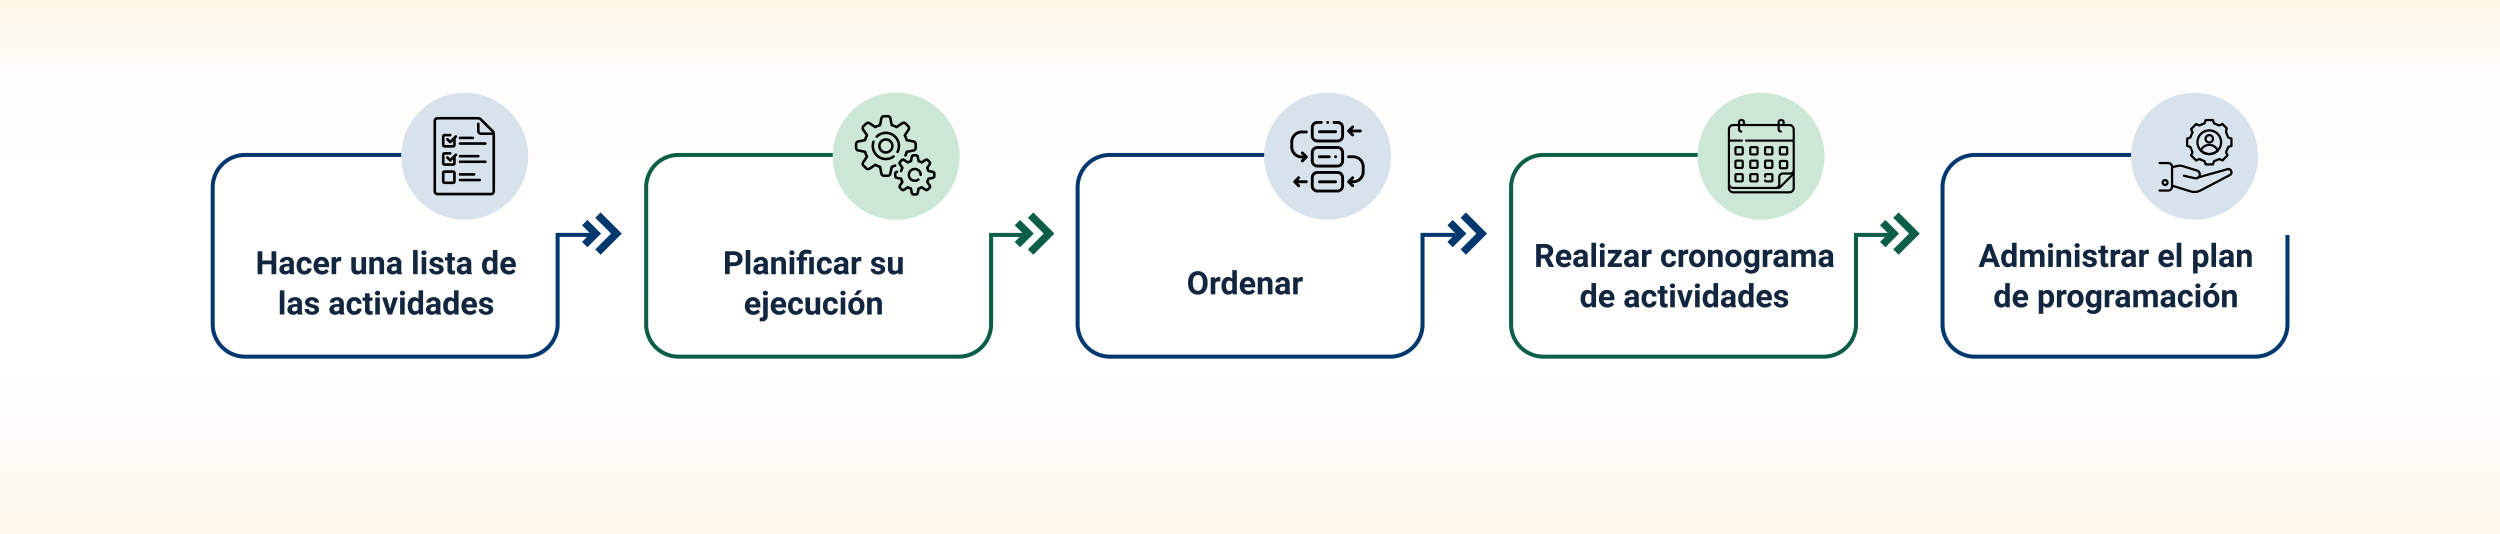 <svg xmlns="http://www.w3.org/2000/svg" xmlns:xlink="http://www.w3.org/1999/xlink" width="1240" height="265" viewBox="0 0 1240 265">
  <rect x="0" y="0" width="1240" height="265" fill="#808080" stroke="none"/>
  <defs>
    <linearGradient id="linear-gradient" x1="0.5" x2="0.5" y2="1" gradientUnits="objectBoundingBox">
      <stop offset="0" stop-color="#fef5e5"/>
      <stop offset="0.137" stop-color="#fffefc"/>
      <stop offset="0.479" stop-color="#fff"/>
      <stop offset="0.773" stop-color="#fffefd"/>
      <stop offset="1" stop-color="#fef7ea"/>
    </linearGradient>
  </defs>
  <g id="Group_1072269" data-name="Group 1072269" transform="translate(-180 -23994.023)">
    <path id="Path_609512" data-name="Path 609512" d="M0,0H1240V265H0Z" transform="translate(180 23994.023)" fill="url(#linear-gradient)"/>
    <path id="Path_609513" data-name="Path 609513" d="M11.016,15H8.672V10.125H4.1V15H1.758V3.625H4.1V8.234h4.57V3.625h2.344Zm6.8,0a2.507,2.507,0,0,1-.227-.758,2.732,2.732,0,0,1-2.133.914,3,3,0,0,1-2.059-.719,2.312,2.312,0,0,1-.816-1.812,2.389,2.389,0,0,1,1-2.062,4.915,4.915,0,0,1,2.879-.727h1.039V9.352a1.393,1.393,0,0,0-.3-.937,1.183,1.183,0,0,0-.949-.352,1.345,1.345,0,0,0-.895.273.929.929,0,0,0-.324.75H12.766a2.268,2.268,0,0,1,.453-1.359,3,3,0,0,1,1.281-.98,4.669,4.669,0,0,1,1.859-.355,3.689,3.689,0,0,1,2.48.785,2.747,2.747,0,0,1,.918,2.207v3.664a4.041,4.041,0,0,0,.336,1.82V15Zm-1.867-1.57a1.945,1.945,0,0,0,.922-.223,1.462,1.462,0,0,0,.625-.6V11.156h-.844q-1.7,0-1.8,1.172l-.008.133a.9.9,0,0,0,.3.7A1.153,1.153,0,0,0,15.945,13.43Zm9.063-.094a1.481,1.481,0,0,0,1.016-.344,1.2,1.2,0,0,0,.406-.914h2.117a2.9,2.9,0,0,1-.469,1.574,3.093,3.093,0,0,1-1.262,1.109,3.949,3.949,0,0,1-1.77.395A3.67,3.67,0,0,1,22.188,14a4.56,4.56,0,0,1-1.047-3.184v-.148A4.508,4.508,0,0,1,22.18,7.555a3.627,3.627,0,0,1,2.852-1.164,3.555,3.555,0,0,1,2.543.9,3.2,3.2,0,0,1,.973,2.4H26.43a1.551,1.551,0,0,0-.406-1.072,1.51,1.51,0,0,0-2.223.163,3.333,3.333,0,0,0-.4,1.866v.235a3.375,3.375,0,0,0,.4,1.878A1.377,1.377,0,0,0,25.008,13.336Zm8.719,1.82A4.15,4.15,0,0,1,30.7,14.016a4.054,4.054,0,0,1-1.168-3.039v-.219a5.106,5.106,0,0,1,.492-2.277,3.612,3.612,0,0,1,1.395-1.547,3.914,3.914,0,0,1,2.059-.543,3.508,3.508,0,0,1,2.73,1.094,4.444,4.444,0,0,1,1,3.1v.922H31.82a2.1,2.1,0,0,0,.66,1.328,2,2,0,0,0,1.395.5,2.437,2.437,0,0,0,2.039-.945l1.109,1.242a3.389,3.389,0,0,1-1.375,1.121A4.511,4.511,0,0,1,33.727,15.156Zm-.258-6.945a1.411,1.411,0,0,0-1.09.455,2.357,2.357,0,0,0-.535,1.3h3.141V9.788a1.681,1.681,0,0,0-.406-1.165A1.456,1.456,0,0,0,33.469,8.211Zm9.766.453a6.134,6.134,0,0,0-.812-.062,1.654,1.654,0,0,0-1.68.867V15H38.484V6.547h2.133l.063,1.008a2.092,2.092,0,0,1,1.883-1.164,2.366,2.366,0,0,1,.7.1Zm10.133,5.477a2.831,2.831,0,0,1-2.312,1.016,2.67,2.67,0,0,1-2.074-.781,3.335,3.335,0,0,1-.73-2.289V6.547h2.258v5.467q0,1.322,1.2,1.322a1.63,1.63,0,0,0,1.578-.8V6.547h2.266V15H53.43Zm5.969-7.594.07.977a2.951,2.951,0,0,1,2.43-1.133,2.453,2.453,0,0,1,2,.789,3.682,3.682,0,0,1,.672,2.359V15H62.25V9.594a1.465,1.465,0,0,0-.312-1.043A1.4,1.4,0,0,0,60.9,8.227a1.553,1.553,0,0,0-1.43.813V15H57.211V6.547ZM71.117,15a2.507,2.507,0,0,1-.227-.758,2.732,2.732,0,0,1-2.133.914,3,3,0,0,1-2.059-.719,2.312,2.312,0,0,1-.816-1.812,2.389,2.389,0,0,1,1-2.062,4.915,4.915,0,0,1,2.879-.727H70.8V9.352a1.393,1.393,0,0,0-.3-.937,1.183,1.183,0,0,0-.949-.352,1.345,1.345,0,0,0-.895.273.929.929,0,0,0-.324.75H66.07a2.268,2.268,0,0,1,.453-1.359,3,3,0,0,1,1.281-.98,4.669,4.669,0,0,1,1.859-.355,3.689,3.689,0,0,1,2.48.785,2.747,2.747,0,0,1,.918,2.207v3.664a4.041,4.041,0,0,0,.336,1.82V15ZM69.25,13.43a1.945,1.945,0,0,0,.922-.223,1.462,1.462,0,0,0,.625-.6V11.156h-.844q-1.7,0-1.8,1.172l-.008.133a.9.9,0,0,0,.3.7A1.153,1.153,0,0,0,69.25,13.43ZM81.164,15H78.9V3h2.266Zm4.242,0H83.141V6.547h2.266Zm-2.4-10.641a1.112,1.112,0,0,1,.34-.836,1.465,1.465,0,0,1,1.848,0,1.105,1.105,0,0,1,.344.836,1.108,1.108,0,0,1-.348.844,1.448,1.448,0,0,1-1.836,0A1.108,1.108,0,0,1,83.008,4.359Zm8.836,8.3a.727.727,0,0,0-.41-.652,4.659,4.659,0,0,0-1.316-.426Q87.1,10.953,87.1,9.023a2.323,2.323,0,0,1,.934-1.879,3.766,3.766,0,0,1,2.441-.754,4.053,4.053,0,0,1,2.574.758,2.388,2.388,0,0,1,.965,1.969H91.758a1.092,1.092,0,0,0-.312-.8A1.322,1.322,0,0,0,90.469,8a1.351,1.351,0,0,0-.883.258.814.814,0,0,0-.312.656.7.7,0,0,0,.355.605,3.657,3.657,0,0,0,1.2.4,9.8,9.8,0,0,1,1.422.379,2.336,2.336,0,0,1,1.789,2.273,2.2,2.2,0,0,1-.992,1.871,4.28,4.28,0,0,1-2.562.715,4.47,4.47,0,0,1-1.887-.379A3.166,3.166,0,0,1,87.3,13.738a2.414,2.414,0,0,1-.469-1.426h2.141a1.179,1.179,0,0,0,.445.922,1.766,1.766,0,0,0,1.109.32,1.635,1.635,0,0,0,.98-.246A.766.766,0,0,0,91.844,12.664Zm6.352-8.2V6.547h1.445V8.2H98.2v4.219a1.007,1.007,0,0,0,.18.672.9.9,0,0,0,.688.2,3.6,3.6,0,0,0,.664-.055v1.711a4.648,4.648,0,0,1-1.367.2,2.156,2.156,0,0,1-2.422-2.4V8.2H94.7V6.547h1.234V4.469ZM105.8,15a2.507,2.507,0,0,1-.227-.758,2.732,2.732,0,0,1-2.133.914,3,3,0,0,1-2.059-.719,2.312,2.312,0,0,1-.816-1.812,2.389,2.389,0,0,1,1-2.062,4.915,4.915,0,0,1,2.879-.727h1.039V9.352a1.393,1.393,0,0,0-.3-.937,1.183,1.183,0,0,0-.949-.352,1.345,1.345,0,0,0-.895.273.929.929,0,0,0-.324.75H100.75a2.268,2.268,0,0,1,.453-1.359,3,3,0,0,1,1.281-.98,4.669,4.669,0,0,1,1.859-.355,3.689,3.689,0,0,1,2.48.785,2.747,2.747,0,0,1,.918,2.207v3.664a4.041,4.041,0,0,0,.336,1.82V15Zm-1.867-1.57a1.945,1.945,0,0,0,.922-.223,1.462,1.462,0,0,0,.625-.6V11.156h-.844q-1.7,0-1.8,1.172l-.008.133a.9.9,0,0,0,.3.7A1.153,1.153,0,0,0,103.93,13.43Zm9.18-2.719A5.094,5.094,0,0,1,114,7.563a2.877,2.877,0,0,1,2.426-1.172,2.589,2.589,0,0,1,2.039.922V3h2.266V15h-2.039l-.109-.9a2.657,2.657,0,0,1-2.172,1.055,2.869,2.869,0,0,1-2.395-1.176A5.258,5.258,0,0,1,113.109,10.711Zm2.258.168a3.337,3.337,0,0,0,.414,1.823,1.349,1.349,0,0,0,1.2.634,1.511,1.511,0,0,0,1.477-.884V9.111A1.489,1.489,0,0,0,117,8.227Q115.367,8.227,115.367,10.879Zm11,4.277a4.15,4.15,0,0,1-3.027-1.141,4.054,4.054,0,0,1-1.168-3.039v-.219a5.106,5.106,0,0,1,.492-2.277,3.612,3.612,0,0,1,1.395-1.547,3.914,3.914,0,0,1,2.059-.543,3.508,3.508,0,0,1,2.73,1.094,4.444,4.444,0,0,1,1,3.1v.922h-5.383a2.1,2.1,0,0,0,.66,1.328,2,2,0,0,0,1.395.5,2.437,2.437,0,0,0,2.039-.945l1.109,1.242a3.389,3.389,0,0,1-1.375,1.121A4.511,4.511,0,0,1,126.367,15.156Zm-.258-6.945a1.411,1.411,0,0,0-1.09.455,2.357,2.357,0,0,0-.535,1.3h3.141V9.788a1.681,1.681,0,0,0-.406-1.165A1.456,1.456,0,0,0,126.109,8.211ZM15.043,35H12.777V23h2.266ZM21.8,35a2.507,2.507,0,0,1-.227-.758,2.732,2.732,0,0,1-2.133.914,3,3,0,0,1-2.059-.719,2.312,2.312,0,0,1-.816-1.812,2.389,2.389,0,0,1,1-2.062,4.915,4.915,0,0,1,2.879-.727H21.48v-.484a1.393,1.393,0,0,0-.3-.937,1.183,1.183,0,0,0-.949-.352,1.345,1.345,0,0,0-.895.273.929.929,0,0,0-.324.75H16.754a2.268,2.268,0,0,1,.453-1.359,3,3,0,0,1,1.281-.98,4.669,4.669,0,0,1,1.859-.355,3.689,3.689,0,0,1,2.48.785,2.747,2.747,0,0,1,.918,2.207v3.664a4.041,4.041,0,0,0,.336,1.82V35Zm-1.867-1.57a1.945,1.945,0,0,0,.922-.223,1.462,1.462,0,0,0,.625-.6V31.156h-.844q-1.7,0-1.8,1.172l-.008.133a.9.9,0,0,0,.3.7A1.153,1.153,0,0,0,19.934,33.43Zm10.125-.766a.727.727,0,0,0-.41-.652,4.659,4.659,0,0,0-1.316-.426q-3.016-.633-3.016-2.562a2.323,2.323,0,0,1,.934-1.879,3.766,3.766,0,0,1,2.441-.754,4.053,4.053,0,0,1,2.574.758,2.388,2.388,0,0,1,.965,1.969H29.973a1.092,1.092,0,0,0-.312-.8A1.322,1.322,0,0,0,28.684,28a1.351,1.351,0,0,0-.883.258.814.814,0,0,0-.312.656.7.7,0,0,0,.355.605,3.657,3.657,0,0,0,1.2.4,9.8,9.8,0,0,1,1.422.379,2.336,2.336,0,0,1,1.789,2.273,2.2,2.2,0,0,1-.992,1.871,4.28,4.28,0,0,1-2.562.715,4.47,4.47,0,0,1-1.887-.379,3.166,3.166,0,0,1-1.293-1.039,2.414,2.414,0,0,1-.469-1.426h2.141a1.179,1.179,0,0,0,.445.922,1.766,1.766,0,0,0,1.109.32,1.635,1.635,0,0,0,.98-.246A.766.766,0,0,0,30.059,32.664ZM42.59,35a2.507,2.507,0,0,1-.227-.758,2.732,2.732,0,0,1-2.133.914,3,3,0,0,1-2.059-.719,2.312,2.312,0,0,1-.816-1.812,2.389,2.389,0,0,1,1-2.062,4.915,4.915,0,0,1,2.879-.727H42.27v-.484a1.393,1.393,0,0,0-.3-.937,1.183,1.183,0,0,0-.949-.352,1.345,1.345,0,0,0-.895.273.929.929,0,0,0-.324.75H37.543A2.268,2.268,0,0,1,38,27.727a3,3,0,0,1,1.281-.98,4.669,4.669,0,0,1,1.859-.355,3.689,3.689,0,0,1,2.48.785,2.747,2.747,0,0,1,.918,2.207v3.664a4.041,4.041,0,0,0,.336,1.82V35Zm-1.867-1.57a1.945,1.945,0,0,0,.922-.223,1.462,1.462,0,0,0,.625-.6V31.156h-.844q-1.7,0-1.8,1.172l-.008.133a.9.9,0,0,0,.3.7A1.153,1.153,0,0,0,40.723,33.43Zm9.063-.094a1.481,1.481,0,0,0,1.016-.344,1.2,1.2,0,0,0,.406-.914h2.117a2.9,2.9,0,0,1-.469,1.574,3.093,3.093,0,0,1-1.262,1.109,3.949,3.949,0,0,1-1.77.395A3.67,3.67,0,0,1,46.965,34a4.56,4.56,0,0,1-1.047-3.184v-.148a4.508,4.508,0,0,1,1.039-3.117,3.627,3.627,0,0,1,2.852-1.164,3.555,3.555,0,0,1,2.543.9,3.2,3.2,0,0,1,.973,2.4H51.207a1.551,1.551,0,0,0-.406-1.072,1.51,1.51,0,0,0-2.223.163,3.333,3.333,0,0,0-.4,1.866v.235a3.375,3.375,0,0,0,.4,1.878A1.377,1.377,0,0,0,49.785,33.336Zm7.531-8.867v2.078h1.445V28.2H57.316v4.219a1.007,1.007,0,0,0,.18.672.9.9,0,0,0,.688.2,3.6,3.6,0,0,0,.664-.055v1.711a4.648,4.648,0,0,1-1.367.2,2.156,2.156,0,0,1-2.422-2.4V28.2H53.824V26.547h1.234V24.469ZM62.4,35H60.137V26.547H62.4ZM60,24.359a1.112,1.112,0,0,1,.34-.836,1.465,1.465,0,0,1,1.848,0,1.193,1.193,0,0,1,0,1.68,1.448,1.448,0,0,1-1.836,0A1.108,1.108,0,0,1,60,24.359Zm7.422,7.883,1.57-5.7h2.359L68.5,35H66.348L63.5,26.547h2.359ZM74.73,35H72.465V26.547H74.73Zm-2.4-10.641a1.112,1.112,0,0,1,.34-.836,1.465,1.465,0,0,1,1.848,0,1.193,1.193,0,0,1,0,1.68,1.448,1.448,0,0,1-1.836,0A1.108,1.108,0,0,1,72.332,24.359Zm3.906,6.352a5.094,5.094,0,0,1,.887-3.148,2.877,2.877,0,0,1,2.426-1.172,2.589,2.589,0,0,1,2.039.922V23h2.266V35H81.816l-.109-.9a2.657,2.657,0,0,1-2.172,1.055,2.869,2.869,0,0,1-2.395-1.176A5.258,5.258,0,0,1,76.238,30.711Zm2.258.168A3.337,3.337,0,0,0,78.91,32.7a1.349,1.349,0,0,0,1.2.634,1.511,1.511,0,0,0,1.477-.884V29.111a1.489,1.489,0,0,0-1.461-.884Q78.5,28.227,78.5,30.879ZM90.5,35a2.507,2.507,0,0,1-.227-.758,2.732,2.732,0,0,1-2.133.914,3,3,0,0,1-2.059-.719,2.312,2.312,0,0,1-.816-1.812,2.389,2.389,0,0,1,1-2.062,4.915,4.915,0,0,1,2.879-.727h1.039v-.484a1.393,1.393,0,0,0-.3-.937,1.183,1.183,0,0,0-.949-.352,1.345,1.345,0,0,0-.895.273.929.929,0,0,0-.324.75H85.457a2.268,2.268,0,0,1,.453-1.359,3,3,0,0,1,1.281-.98,4.669,4.669,0,0,1,1.859-.355,3.689,3.689,0,0,1,2.48.785,2.747,2.747,0,0,1,.918,2.207v3.664a4.041,4.041,0,0,0,.336,1.82V35Zm-1.867-1.57a1.945,1.945,0,0,0,.922-.223,1.462,1.462,0,0,0,.625-.6V31.156H89.34q-1.7,0-1.8,1.172l-.008.133a.9.9,0,0,0,.3.7A1.153,1.153,0,0,0,88.637,33.43Zm5.2-2.719a5.094,5.094,0,0,1,.887-3.148,2.877,2.877,0,0,1,2.426-1.172,2.589,2.589,0,0,1,2.039.922V23h2.266V35H99.41l-.109-.9a2.657,2.657,0,0,1-2.172,1.055,2.869,2.869,0,0,1-2.395-1.176A5.258,5.258,0,0,1,93.832,30.711Zm2.258.168A3.337,3.337,0,0,0,96.5,32.7a1.349,1.349,0,0,0,1.2.634,1.511,1.511,0,0,0,1.477-.884V29.111a1.489,1.489,0,0,0-1.461-.884Q96.09,28.227,96.09,30.879Zm11,4.277a4.15,4.15,0,0,1-3.027-1.141,4.054,4.054,0,0,1-1.168-3.039v-.219a5.106,5.106,0,0,1,.492-2.277,3.612,3.612,0,0,1,1.395-1.547,3.914,3.914,0,0,1,2.059-.543,3.508,3.508,0,0,1,2.73,1.094,4.444,4.444,0,0,1,1,3.1v.922h-5.383a2.1,2.1,0,0,0,.66,1.328,2,2,0,0,0,1.395.5,2.437,2.437,0,0,0,2.039-.945l1.109,1.242a3.389,3.389,0,0,1-1.375,1.121A4.511,4.511,0,0,1,107.09,35.156Zm-.258-6.945a1.411,1.411,0,0,0-1.09.455,2.357,2.357,0,0,0-.535,1.3h3.141v-.181a1.681,1.681,0,0,0-.406-1.165A1.456,1.456,0,0,0,106.832,28.211Zm9.594,4.453a.727.727,0,0,0-.41-.652,4.659,4.659,0,0,0-1.316-.426q-3.016-.633-3.016-2.562a2.323,2.323,0,0,1,.934-1.879,3.766,3.766,0,0,1,2.441-.754,4.053,4.053,0,0,1,2.574.758,2.388,2.388,0,0,1,.965,1.969H116.34a1.092,1.092,0,0,0-.312-.8,1.322,1.322,0,0,0-.977-.316,1.351,1.351,0,0,0-.883.258.814.814,0,0,0-.312.656.7.7,0,0,0,.355.605,3.657,3.657,0,0,0,1.2.4,9.8,9.8,0,0,1,1.422.379,2.336,2.336,0,0,1,1.789,2.273,2.2,2.2,0,0,1-.992,1.871,4.28,4.28,0,0,1-2.562.715,4.47,4.47,0,0,1-1.887-.379,3.166,3.166,0,0,1-1.293-1.039,2.414,2.414,0,0,1-.469-1.426h2.141a1.179,1.179,0,0,0,.445.922,1.766,1.766,0,0,0,1.109.32,1.635,1.635,0,0,0,.98-.246A.766.766,0,0,0,116.426,32.664Z" transform="translate(306 24115.023)" fill="#12263f"/>
    <path id="Path_609514" data-name="Path 609514" d="M30.939,10.992V15H28.595V3.625h4.438a5.134,5.134,0,0,1,2.254.469,3.454,3.454,0,0,1,1.5,1.332,3.714,3.714,0,0,1,.523,1.965,3.266,3.266,0,0,1-1.145,2.637,4.767,4.767,0,0,1-3.168.965Zm0-1.9h2.094a2.059,2.059,0,0,0,1.418-.437,1.591,1.591,0,0,0,.488-1.25,1.876,1.876,0,0,0-.492-1.352,1.839,1.839,0,0,0-1.359-.531H30.939ZM41.15,15H38.884V3H41.15Zm6.758,0a2.507,2.507,0,0,1-.227-.758,2.732,2.732,0,0,1-2.133.914,3,3,0,0,1-2.059-.719,2.312,2.312,0,0,1-.816-1.812,2.389,2.389,0,0,1,1-2.062,4.915,4.915,0,0,1,2.879-.727h1.039V9.352a1.393,1.393,0,0,0-.3-.937,1.183,1.183,0,0,0-.949-.352,1.345,1.345,0,0,0-.895.273.929.929,0,0,0-.324.75H42.861a2.268,2.268,0,0,1,.453-1.359,3,3,0,0,1,1.281-.98,4.669,4.669,0,0,1,1.859-.355,3.689,3.689,0,0,1,2.48.785,2.747,2.747,0,0,1,.918,2.207v3.664a4.041,4.041,0,0,0,.336,1.82V15ZM46.04,13.43a1.945,1.945,0,0,0,.922-.223,1.462,1.462,0,0,0,.625-.6V11.156h-.844q-1.7,0-1.8,1.172l-.008.133a.9.9,0,0,0,.3.7A1.153,1.153,0,0,0,46.04,13.43Zm7.625-6.883.07.977a2.951,2.951,0,0,1,2.43-1.133,2.453,2.453,0,0,1,2,.789,3.682,3.682,0,0,1,.672,2.359V15H56.579V9.594a1.465,1.465,0,0,0-.312-1.043,1.4,1.4,0,0,0-1.039-.324,1.553,1.553,0,0,0-1.43.813V15H51.54V6.547ZM62.931,15H60.665V6.547h2.266Zm-2.4-10.641a1.112,1.112,0,0,1,.34-.836,1.465,1.465,0,0,1,1.848,0,1.105,1.105,0,0,1,.344.836,1.108,1.108,0,0,1-.348.844,1.448,1.448,0,0,1-1.836,0A1.108,1.108,0,0,1,60.532,4.359ZM65.337,15V8.2H64.079V6.547h1.258V6.156a3.17,3.17,0,0,1,.98-2.457,3.945,3.945,0,0,1,2.723-.863A9.031,9.031,0,0,1,71.6,3.3l-.328,1.867a10,10,0,0,0-1.187-.293,5.835,5.835,0,0,0-.906-.066Q67.6,4.8,67.6,6.2v.344h1.664V8.2H67.6V15Zm7.32,0H70.392V6.547h2.266Zm5.383-1.664a1.481,1.481,0,0,0,1.016-.344,1.2,1.2,0,0,0,.406-.914h2.117a2.9,2.9,0,0,1-.469,1.574,3.093,3.093,0,0,1-1.262,1.109,3.949,3.949,0,0,1-1.77.395A3.67,3.67,0,0,1,75.22,14a4.56,4.56,0,0,1-1.047-3.184v-.148a4.508,4.508,0,0,1,1.039-3.117,3.627,3.627,0,0,1,2.852-1.164,3.555,3.555,0,0,1,2.543.9,3.2,3.2,0,0,1,.973,2.4H79.462a1.551,1.551,0,0,0-.406-1.072,1.51,1.51,0,0,0-2.223.163,3.333,3.333,0,0,0-.4,1.866v.235a3.375,3.375,0,0,0,.4,1.878A1.377,1.377,0,0,0,78.04,13.336ZM87.767,15a2.507,2.507,0,0,1-.227-.758,2.732,2.732,0,0,1-2.133.914,3,3,0,0,1-2.059-.719,2.312,2.312,0,0,1-.816-1.812,2.389,2.389,0,0,1,1-2.062,4.915,4.915,0,0,1,2.879-.727h1.039V9.352a1.393,1.393,0,0,0-.3-.937,1.183,1.183,0,0,0-.949-.352,1.345,1.345,0,0,0-.895.273.929.929,0,0,0-.324.75H82.72a2.268,2.268,0,0,1,.453-1.359,3,3,0,0,1,1.281-.98,4.669,4.669,0,0,1,1.859-.355,3.689,3.689,0,0,1,2.48.785,2.747,2.747,0,0,1,.918,2.207v3.664a4.041,4.041,0,0,0,.336,1.82V15ZM85.9,13.43a1.945,1.945,0,0,0,.922-.223,1.462,1.462,0,0,0,.625-.6V11.156H86.6q-1.7,0-1.8,1.172l-.008.133a.9.9,0,0,0,.3.7A1.153,1.153,0,0,0,85.9,13.43ZM96.2,8.664a6.134,6.134,0,0,0-.812-.062,1.654,1.654,0,0,0-1.68.867V15H91.447V6.547h2.133l.063,1.008a2.092,2.092,0,0,1,1.883-1.164,2.366,2.366,0,0,1,.7.1Zm9.648,4a.727.727,0,0,0-.41-.652,4.659,4.659,0,0,0-1.316-.426q-3.016-.633-3.016-2.562a2.323,2.323,0,0,1,.934-1.879,3.766,3.766,0,0,1,2.441-.754,4.053,4.053,0,0,1,2.574.758,2.388,2.388,0,0,1,.965,1.969h-2.258a1.092,1.092,0,0,0-.312-.8A1.322,1.322,0,0,0,104.47,8a1.351,1.351,0,0,0-.883.258.814.814,0,0,0-.312.656.7.7,0,0,0,.355.605,3.657,3.657,0,0,0,1.2.4,9.8,9.8,0,0,1,1.422.379,2.336,2.336,0,0,1,1.789,2.273,2.2,2.2,0,0,1-.992,1.871,4.28,4.28,0,0,1-2.562.715,4.47,4.47,0,0,1-1.887-.379,3.166,3.166,0,0,1-1.293-1.039,2.414,2.414,0,0,1-.469-1.426h2.141a1.179,1.179,0,0,0,.445.922,1.766,1.766,0,0,0,1.109.32,1.635,1.635,0,0,0,.98-.246A.766.766,0,0,0,105.845,12.664Zm8.711,1.477a2.831,2.831,0,0,1-2.312,1.016,2.67,2.67,0,0,1-2.074-.781,3.335,3.335,0,0,1-.73-2.289V6.547H111.7v5.467q0,1.322,1.2,1.322a1.63,1.63,0,0,0,1.578-.8V6.547h2.266V15h-2.125ZM42.665,35.156a4.15,4.15,0,0,1-3.027-1.141,4.054,4.054,0,0,1-1.168-3.039v-.219a5.106,5.106,0,0,1,.492-2.277,3.612,3.612,0,0,1,1.395-1.547,3.914,3.914,0,0,1,2.059-.543,3.508,3.508,0,0,1,2.73,1.094,4.444,4.444,0,0,1,1,3.1v.922H40.759a2.1,2.1,0,0,0,.66,1.328,2,2,0,0,0,1.395.5,2.437,2.437,0,0,0,2.039-.945l1.109,1.242a3.389,3.389,0,0,1-1.375,1.121A4.511,4.511,0,0,1,42.665,35.156Zm-.258-6.945a1.411,1.411,0,0,0-1.09.455,2.357,2.357,0,0,0-.535,1.3h3.141v-.181a1.681,1.681,0,0,0-.406-1.165A1.456,1.456,0,0,0,42.407,28.211Zm7.406-1.664v8.914a3.024,3.024,0,0,1-.742,2.176,2.821,2.821,0,0,1-2.141.777,4.591,4.591,0,0,1-1.117-.133V36.492a4.238,4.238,0,0,0,.711.07q1.023,0,1.023-1.086v-8.93Zm-2.445-2.187a1.112,1.112,0,0,1,.34-.836,1.47,1.47,0,0,1,1.852,0,1.2,1.2,0,0,1-.008,1.68,1.448,1.448,0,0,1-1.836,0A1.108,1.108,0,0,1,47.368,24.359Zm8.1,10.8a4.15,4.15,0,0,1-3.027-1.141,4.054,4.054,0,0,1-1.168-3.039v-.219a5.106,5.106,0,0,1,.492-2.277,3.612,3.612,0,0,1,1.395-1.547,3.914,3.914,0,0,1,2.059-.543,3.508,3.508,0,0,1,2.73,1.094,4.444,4.444,0,0,1,1,3.1v.922H53.564a2.1,2.1,0,0,0,.66,1.328,2,2,0,0,0,1.395.5,2.437,2.437,0,0,0,2.039-.945l1.109,1.242a3.389,3.389,0,0,1-1.375,1.121A4.511,4.511,0,0,1,55.47,35.156Zm-.258-6.945a1.411,1.411,0,0,0-1.09.455,2.357,2.357,0,0,0-.535,1.3h3.141v-.181a1.681,1.681,0,0,0-.406-1.165A1.456,1.456,0,0,0,55.212,28.211Zm8.531,5.125a1.481,1.481,0,0,0,1.016-.344,1.2,1.2,0,0,0,.406-.914h2.117a2.9,2.9,0,0,1-.469,1.574,3.093,3.093,0,0,1-1.262,1.109,3.949,3.949,0,0,1-1.77.395A3.67,3.67,0,0,1,60.923,34a4.56,4.56,0,0,1-1.047-3.184v-.148a4.508,4.508,0,0,1,1.039-3.117,3.627,3.627,0,0,1,2.852-1.164,3.555,3.555,0,0,1,2.543.9,3.2,3.2,0,0,1,.973,2.4H65.165a1.551,1.551,0,0,0-.406-1.072,1.51,1.51,0,0,0-2.223.163,3.333,3.333,0,0,0-.4,1.866v.235a3.375,3.375,0,0,0,.4,1.878A1.377,1.377,0,0,0,63.743,33.336Zm9.891.8a2.831,2.831,0,0,1-2.312,1.016,2.67,2.67,0,0,1-2.074-.781,3.335,3.335,0,0,1-.73-2.289V26.547h2.258v5.467q0,1.322,1.2,1.322a1.63,1.63,0,0,0,1.578-.8V26.547h2.266V35H73.7Zm7.406-.8a1.481,1.481,0,0,0,1.016-.344,1.2,1.2,0,0,0,.406-.914h2.117a2.9,2.9,0,0,1-.469,1.574,3.093,3.093,0,0,1-1.262,1.109,3.949,3.949,0,0,1-1.77.395A3.67,3.67,0,0,1,78.22,34a4.56,4.56,0,0,1-1.047-3.184v-.148a4.508,4.508,0,0,1,1.039-3.117,3.627,3.627,0,0,1,2.852-1.164,3.555,3.555,0,0,1,2.543.9,3.2,3.2,0,0,1,.973,2.4H82.462a1.551,1.551,0,0,0-.406-1.072,1.51,1.51,0,0,0-2.223.163,3.333,3.333,0,0,0-.4,1.866v.235a3.375,3.375,0,0,0,.4,1.878A1.377,1.377,0,0,0,81.04,33.336ZM88.251,35H85.986V26.547h2.266Zm-2.4-10.641a1.112,1.112,0,0,1,.34-.836,1.465,1.465,0,0,1,1.848,0,1.193,1.193,0,0,1,0,1.68,1.448,1.448,0,0,1-1.836,0A1.108,1.108,0,0,1,85.853,24.359ZM89.759,30.7a5.013,5.013,0,0,1,.484-2.242,3.546,3.546,0,0,1,1.395-1.523,4.069,4.069,0,0,1,2.113-.539,3.849,3.849,0,0,1,2.793,1.047,4.2,4.2,0,0,1,1.207,2.844l.016.578a4.418,4.418,0,0,1-1.086,3.121,4.209,4.209,0,0,1-5.832,0,4.5,4.5,0,0,1-1.09-3.187Zm2.258.16A3.16,3.16,0,0,0,92.47,32.7a1.628,1.628,0,0,0,2.578.008,3.457,3.457,0,0,0,.461-2.015,3.128,3.128,0,0,0-.461-1.831,1.5,1.5,0,0,0-1.3-.649,1.474,1.474,0,0,0-1.281.646A3.516,3.516,0,0,0,92.017,30.856ZM94.2,23h2.461l-2.164,2.422H92.657Zm7.039,3.547.07.977a2.951,2.951,0,0,1,2.43-1.133,2.453,2.453,0,0,1,2,.789,3.682,3.682,0,0,1,.672,2.359V35H104.15V29.594a1.465,1.465,0,0,0-.312-1.043,1.4,1.4,0,0,0-1.039-.324,1.553,1.553,0,0,0-1.43.813V35H99.111V26.547Z" transform="translate(511 24115.023)" fill="#12263f"/>
    <path id="Path_609515" data-name="Path 609515" d="M64.973,9.57a6.867,6.867,0,0,1-.594,2.945,4.472,4.472,0,0,1-1.7,1.953,5.021,5.021,0,0,1-5.059.008A4.515,4.515,0,0,1,55.9,12.535a6.67,6.67,0,0,1-.617-2.9V9.07a6.831,6.831,0,0,1,.605-2.957A4.508,4.508,0,0,1,57.6,4.152a5.014,5.014,0,0,1,5.055,0,4.508,4.508,0,0,1,1.711,1.961,6.811,6.811,0,0,1,.605,2.949ZM62.6,9.055a4.787,4.787,0,0,0-.641-2.719,2.263,2.263,0,0,0-3.648-.012,4.732,4.732,0,0,0-.648,2.691V9.57a4.847,4.847,0,0,0,.641,2.7,2.243,2.243,0,0,0,3.656.035,4.819,4.819,0,0,0,.641-2.7Zm8.68-.391a6.134,6.134,0,0,0-.812-.062,1.654,1.654,0,0,0-1.68.867V15H66.527V6.547H68.66l.063,1.008a2.092,2.092,0,0,1,1.883-1.164,2.366,2.366,0,0,1,.7.1Zm.586,2.047a5.094,5.094,0,0,1,.887-3.148,2.877,2.877,0,0,1,2.426-1.172,2.589,2.589,0,0,1,2.039.922V3H79.48V15H77.441l-.109-.9a2.657,2.657,0,0,1-2.172,1.055,2.869,2.869,0,0,1-2.395-1.176A5.258,5.258,0,0,1,71.863,10.711Zm2.258.168a3.337,3.337,0,0,0,.414,1.823,1.349,1.349,0,0,0,1.2.634,1.511,1.511,0,0,0,1.477-.884V9.111a1.489,1.489,0,0,0-1.461-.884Q74.121,8.227,74.121,10.879Zm11,4.277a4.15,4.15,0,0,1-3.027-1.141,4.054,4.054,0,0,1-1.168-3.039v-.219a5.106,5.106,0,0,1,.492-2.277,3.612,3.612,0,0,1,1.395-1.547,3.914,3.914,0,0,1,2.059-.543A3.508,3.508,0,0,1,87.6,7.484a4.444,4.444,0,0,1,1,3.1v.922H83.215a2.1,2.1,0,0,0,.66,1.328,2,2,0,0,0,1.395.5,2.437,2.437,0,0,0,2.039-.945l1.109,1.242a3.389,3.389,0,0,1-1.375,1.121A4.511,4.511,0,0,1,85.121,15.156Zm-.258-6.945a1.411,1.411,0,0,0-1.09.455,2.357,2.357,0,0,0-.535,1.3h3.141V9.788a1.681,1.681,0,0,0-.406-1.165A1.456,1.456,0,0,0,84.863,8.211Zm7.094-1.664.07.977a2.951,2.951,0,0,1,2.43-1.133,2.453,2.453,0,0,1,2,.789,3.682,3.682,0,0,1,.672,2.359V15H94.871V9.594a1.465,1.465,0,0,0-.312-1.043,1.4,1.4,0,0,0-1.039-.324,1.553,1.553,0,0,0-1.43.813V15H89.832V6.547ZM103.738,15a2.507,2.507,0,0,1-.227-.758,2.732,2.732,0,0,1-2.133.914,3,3,0,0,1-2.059-.719,2.312,2.312,0,0,1-.816-1.812,2.389,2.389,0,0,1,1-2.062,4.915,4.915,0,0,1,2.879-.727h1.039V9.352a1.393,1.393,0,0,0-.3-.937,1.183,1.183,0,0,0-.949-.352,1.345,1.345,0,0,0-.895.273.929.929,0,0,0-.324.75H98.691a2.268,2.268,0,0,1,.453-1.359,3,3,0,0,1,1.281-.98,4.669,4.669,0,0,1,1.859-.355,3.689,3.689,0,0,1,2.48.785,2.747,2.747,0,0,1,.918,2.207v3.664a4.041,4.041,0,0,0,.336,1.82V15Zm-1.867-1.57a1.945,1.945,0,0,0,.922-.223,1.462,1.462,0,0,0,.625-.6V11.156h-.844q-1.7,0-1.8,1.172l-.008.133a.9.9,0,0,0,.3.7A1.153,1.153,0,0,0,101.871,13.43Zm10.3-4.766a6.134,6.134,0,0,0-.812-.062,1.654,1.654,0,0,0-1.68.867V15h-2.258V6.547h2.133l.063,1.008A2.092,2.092,0,0,1,111.5,6.391a2.366,2.366,0,0,1,.7.1Z" transform="translate(714 24125.023)" fill="#12263f"/>
    <path id="Path_609516" data-name="Path 609516" d="M6.148,10.836H4.281V15H1.938V3.625H6.164a4.778,4.778,0,0,1,3.109.9,3.1,3.1,0,0,1,1.094,2.539A3.5,3.5,0,0,1,9.863,9a3.437,3.437,0,0,1-1.527,1.238L10.8,14.891V15H8.281Zm-1.867-1.9H6.172a1.936,1.936,0,0,0,1.367-.449A1.606,1.606,0,0,0,8.023,7.25a1.719,1.719,0,0,0-.457-1.266,1.9,1.9,0,0,0-1.4-.461H4.281Zm11.609,6.219a4.15,4.15,0,0,1-3.027-1.141A4.054,4.054,0,0,1,11.7,10.977v-.219a5.106,5.106,0,0,1,.492-2.277,3.612,3.612,0,0,1,1.395-1.547,3.914,3.914,0,0,1,2.059-.543,3.508,3.508,0,0,1,2.73,1.094,4.444,4.444,0,0,1,1,3.1v.922H13.984a2.1,2.1,0,0,0,.66,1.328,2,2,0,0,0,1.395.5,2.437,2.437,0,0,0,2.039-.945l1.109,1.242a3.389,3.389,0,0,1-1.375,1.121A4.511,4.511,0,0,1,15.891,15.156Zm-.258-6.945a1.411,1.411,0,0,0-1.09.455,2.357,2.357,0,0,0-.535,1.3h3.141V9.788a1.681,1.681,0,0,0-.406-1.165A1.456,1.456,0,0,0,15.633,8.211ZM25.547,15a2.507,2.507,0,0,1-.227-.758,2.732,2.732,0,0,1-2.133.914,3,3,0,0,1-2.059-.719,2.312,2.312,0,0,1-.816-1.812,2.389,2.389,0,0,1,1-2.062,4.915,4.915,0,0,1,2.879-.727h1.039V9.352a1.393,1.393,0,0,0-.3-.937,1.183,1.183,0,0,0-.949-.352,1.345,1.345,0,0,0-.895.273.929.929,0,0,0-.324.75H20.5a2.268,2.268,0,0,1,.453-1.359,3,3,0,0,1,1.281-.98,4.669,4.669,0,0,1,1.859-.355,3.689,3.689,0,0,1,2.48.785,2.747,2.747,0,0,1,.918,2.207v3.664a4.041,4.041,0,0,0,.336,1.82V15ZM23.68,13.43a1.945,1.945,0,0,0,.922-.223,1.462,1.462,0,0,0,.625-.6V11.156h-.844q-1.7,0-1.8,1.172l-.008.133a.9.9,0,0,0,.3.7A1.153,1.153,0,0,0,23.68,13.43ZM31.609,15H29.344V3h2.266Zm4.242,0H33.586V6.547h2.266Zm-2.4-10.641a1.112,1.112,0,0,1,.34-.836,1.465,1.465,0,0,1,1.848,0,1.105,1.105,0,0,1,.344.836,1.108,1.108,0,0,1-.348.844,1.448,1.448,0,0,1-1.836,0A1.108,1.108,0,0,1,33.453,4.359ZM40.3,13.18h4.133V15H37.422V13.625L41.4,8.367H37.539V6.547h6.773v1.33ZM50.75,15a2.507,2.507,0,0,1-.227-.758,2.732,2.732,0,0,1-2.133.914,3,3,0,0,1-2.059-.719,2.312,2.312,0,0,1-.816-1.812,2.389,2.389,0,0,1,1-2.062,4.915,4.915,0,0,1,2.879-.727H50.43V9.352a1.393,1.393,0,0,0-.3-.937,1.183,1.183,0,0,0-.949-.352,1.345,1.345,0,0,0-.895.273.929.929,0,0,0-.324.75H45.7a2.268,2.268,0,0,1,.453-1.359,3,3,0,0,1,1.281-.98A4.669,4.669,0,0,1,49.3,6.391a3.689,3.689,0,0,1,2.48.785A2.747,2.747,0,0,1,52.7,9.383v3.664a4.041,4.041,0,0,0,.336,1.82V15Zm-1.867-1.57a1.945,1.945,0,0,0,.922-.223,1.462,1.462,0,0,0,.625-.6V11.156h-.844q-1.7,0-1.8,1.172l-.008.133a.9.9,0,0,0,.3.7A1.153,1.153,0,0,0,48.883,13.43Zm10.3-4.766a6.134,6.134,0,0,0-.812-.062,1.654,1.654,0,0,0-1.68.867V15H54.43V6.547h2.133l.063,1.008a2.092,2.092,0,0,1,1.883-1.164,2.366,2.366,0,0,1,.7.1Zm8.586,4.672a1.481,1.481,0,0,0,1.016-.344,1.2,1.2,0,0,0,.406-.914H71.3a2.9,2.9,0,0,1-.469,1.574,3.093,3.093,0,0,1-1.262,1.109,3.949,3.949,0,0,1-1.77.395A3.67,3.67,0,0,1,64.945,14,4.56,4.56,0,0,1,63.9,10.82v-.148a4.508,4.508,0,0,1,1.039-3.117,3.627,3.627,0,0,1,2.852-1.164,3.555,3.555,0,0,1,2.543.9A3.2,3.2,0,0,1,71.3,9.7H69.188a1.551,1.551,0,0,0-.406-1.072,1.51,1.51,0,0,0-2.223.163,3.333,3.333,0,0,0-.4,1.866v.235a3.375,3.375,0,0,0,.4,1.878A1.377,1.377,0,0,0,67.766,13.336Zm9.578-4.672a6.134,6.134,0,0,0-.812-.062,1.654,1.654,0,0,0-1.68.867V15H72.594V6.547h2.133l.063,1.008a2.092,2.092,0,0,1,1.883-1.164,2.366,2.366,0,0,1,.7.1ZM77.8,10.7a5.013,5.013,0,0,1,.484-2.242A3.546,3.546,0,0,1,79.676,6.93a4.069,4.069,0,0,1,2.113-.539,3.849,3.849,0,0,1,2.793,1.047,4.2,4.2,0,0,1,1.207,2.844l.016.578a4.418,4.418,0,0,1-1.086,3.121,4.209,4.209,0,0,1-5.832,0A4.5,4.5,0,0,1,77.8,10.8Zm2.258.16a3.16,3.16,0,0,0,.453,1.843,1.628,1.628,0,0,0,2.578.008,3.457,3.457,0,0,0,.461-2.015,3.128,3.128,0,0,0-.461-1.831,1.5,1.5,0,0,0-1.3-.649,1.474,1.474,0,0,0-1.281.646A3.516,3.516,0,0,0,80.055,10.856Zm9.219-4.309.07.977a2.951,2.951,0,0,1,2.43-1.133,2.453,2.453,0,0,1,2,.789,3.682,3.682,0,0,1,.672,2.359V15H92.188V9.594a1.465,1.465,0,0,0-.312-1.043,1.4,1.4,0,0,0-1.039-.324,1.553,1.553,0,0,0-1.43.813V15H87.148V6.547ZM95.8,10.7a5.013,5.013,0,0,1,.484-2.242A3.546,3.546,0,0,1,97.684,6.93,4.069,4.069,0,0,1,99.8,6.391a3.849,3.849,0,0,1,2.793,1.047,4.2,4.2,0,0,1,1.207,2.844l.016.578a4.418,4.418,0,0,1-1.086,3.121,4.209,4.209,0,0,1-5.832,0A4.5,4.5,0,0,1,95.8,10.8Zm2.258.16a3.16,3.16,0,0,0,.453,1.843,1.628,1.628,0,0,0,2.578.008,3.457,3.457,0,0,0,.461-2.015,3.128,3.128,0,0,0-.461-1.831,1.5,1.5,0,0,0-1.3-.649,1.474,1.474,0,0,0-1.281.646A3.516,3.516,0,0,0,98.063,10.856Zm6.813-.145a4.954,4.954,0,0,1,.926-3.133,3,3,0,0,1,2.5-1.187,2.631,2.631,0,0,1,2.164.953l.094-.8H112.6v8.172a3.613,3.613,0,0,1-.5,1.93,3.236,3.236,0,0,1-1.418,1.25,4.985,4.985,0,0,1-2.141.43,4.635,4.635,0,0,1-1.812-.371A3.217,3.217,0,0,1,105.391,17l1-1.375a2.645,2.645,0,0,0,2.047.945,1.936,1.936,0,0,0,1.4-.48,1.8,1.8,0,0,0,.5-1.363v-.453a2.612,2.612,0,0,1-2.055.883,2.992,2.992,0,0,1-2.465-1.191,4.953,4.953,0,0,1-.941-3.16Zm2.258.168a3.085,3.085,0,0,0,.461,1.8,1.466,1.466,0,0,0,1.266.653,1.568,1.568,0,0,0,1.477-.775V9a1.564,1.564,0,0,0-1.461-.775,1.476,1.476,0,0,0-1.277.665A3.477,3.477,0,0,0,107.133,10.879Zm11.953-2.215a6.134,6.134,0,0,0-.812-.062,1.654,1.654,0,0,0-1.68.867V15h-2.258V6.547h2.133l.063,1.008a2.092,2.092,0,0,1,1.883-1.164,2.366,2.366,0,0,1,.7.1ZM124.836,15a2.507,2.507,0,0,1-.227-.758,2.732,2.732,0,0,1-2.133.914,3,3,0,0,1-2.059-.719,2.312,2.312,0,0,1-.816-1.812,2.389,2.389,0,0,1,1-2.062,4.915,4.915,0,0,1,2.879-.727h1.039V9.352a1.393,1.393,0,0,0-.3-.937,1.183,1.183,0,0,0-.949-.352,1.345,1.345,0,0,0-.895.273.929.929,0,0,0-.324.75h-2.258a2.268,2.268,0,0,1,.453-1.359,3,3,0,0,1,1.281-.98,4.669,4.669,0,0,1,1.859-.355,3.689,3.689,0,0,1,2.48.785,2.747,2.747,0,0,1,.918,2.207v3.664a4.041,4.041,0,0,0,.336,1.82V15Zm-1.867-1.57a1.945,1.945,0,0,0,.922-.223,1.462,1.462,0,0,0,.625-.6V11.156h-.844q-1.7,0-1.8,1.172l-.008.133a.9.9,0,0,0,.3.7A1.153,1.153,0,0,0,122.969,13.43Zm7.664-6.883.07.945a2.971,2.971,0,0,1,2.43-1.1,2.255,2.255,0,0,1,2.242,1.289,2.9,2.9,0,0,1,2.539-1.289,2.521,2.521,0,0,1,2.047.8,3.681,3.681,0,0,1,.672,2.41V15h-2.266V9.609a1.61,1.61,0,0,0-.281-1.051,1.246,1.246,0,0,0-.992-.332,1.409,1.409,0,0,0-1.406.969L135.7,15h-2.258V9.617a1.59,1.59,0,0,0-.289-1.062,1.259,1.259,0,0,0-.984-.328,1.463,1.463,0,0,0-1.391.8V15h-2.258V6.547ZM147.266,15a2.507,2.507,0,0,1-.227-.758,2.732,2.732,0,0,1-2.133.914,3,3,0,0,1-2.059-.719,2.312,2.312,0,0,1-.816-1.812,2.389,2.389,0,0,1,1-2.062,4.915,4.915,0,0,1,2.879-.727h1.039V9.352a1.393,1.393,0,0,0-.3-.937,1.183,1.183,0,0,0-.949-.352,1.345,1.345,0,0,0-.895.273.929.929,0,0,0-.324.75h-2.258a2.268,2.268,0,0,1,.453-1.359,3,3,0,0,1,1.281-.98,4.669,4.669,0,0,1,1.859-.355,3.689,3.689,0,0,1,2.48.785,2.747,2.747,0,0,1,.918,2.207v3.664a4.041,4.041,0,0,0,.336,1.82V15ZM145.4,13.43a1.945,1.945,0,0,0,.922-.223,1.462,1.462,0,0,0,.625-.6V11.156H146.1q-1.7,0-1.8,1.172l-.008.133a.9.9,0,0,0,.3.7A1.153,1.153,0,0,0,145.4,13.43ZM24,30.711a5.094,5.094,0,0,1,.887-3.148,2.877,2.877,0,0,1,2.426-1.172,2.589,2.589,0,0,1,2.039.922V23h2.266V35H29.578l-.109-.9A2.657,2.657,0,0,1,27.3,35.156,2.869,2.869,0,0,1,24.9,33.98,5.258,5.258,0,0,1,24,30.711Zm2.258.168a3.337,3.337,0,0,0,.414,1.823,1.349,1.349,0,0,0,1.2.634,1.511,1.511,0,0,0,1.477-.884V29.111a1.489,1.489,0,0,0-1.461-.884Q26.258,28.227,26.258,30.879Zm11,4.277a4.15,4.15,0,0,1-3.027-1.141,4.054,4.054,0,0,1-1.168-3.039v-.219a5.106,5.106,0,0,1,.492-2.277,3.612,3.612,0,0,1,1.395-1.547,3.914,3.914,0,0,1,2.059-.543,3.508,3.508,0,0,1,2.73,1.094,4.444,4.444,0,0,1,1,3.1v.922H35.352a2.1,2.1,0,0,0,.66,1.328,2,2,0,0,0,1.395.5,2.437,2.437,0,0,0,2.039-.945l1.109,1.242a3.389,3.389,0,0,1-1.375,1.121A4.511,4.511,0,0,1,37.258,35.156ZM37,28.211a1.411,1.411,0,0,0-1.09.455,2.357,2.357,0,0,0-.535,1.3h3.141v-.181a1.681,1.681,0,0,0-.406-1.165A1.456,1.456,0,0,0,37,28.211ZM50.9,35a2.507,2.507,0,0,1-.227-.758,2.732,2.732,0,0,1-2.133.914,3,3,0,0,1-2.059-.719,2.312,2.312,0,0,1-.816-1.812,2.389,2.389,0,0,1,1-2.062,4.915,4.915,0,0,1,2.879-.727h1.039v-.484a1.393,1.393,0,0,0-.3-.937,1.183,1.183,0,0,0-.949-.352,1.345,1.345,0,0,0-.895.273.929.929,0,0,0-.324.75H45.852a2.268,2.268,0,0,1,.453-1.359,3,3,0,0,1,1.281-.98,4.669,4.669,0,0,1,1.859-.355,3.689,3.689,0,0,1,2.48.785,2.747,2.747,0,0,1,.918,2.207v3.664a4.041,4.041,0,0,0,.336,1.82V35Zm-1.867-1.57a1.945,1.945,0,0,0,.922-.223,1.462,1.462,0,0,0,.625-.6V31.156h-.844q-1.7,0-1.8,1.172l-.008.133a.9.9,0,0,0,.3.7A1.153,1.153,0,0,0,49.031,33.43Zm9.063-.094a1.481,1.481,0,0,0,1.016-.344,1.2,1.2,0,0,0,.406-.914h2.117a2.9,2.9,0,0,1-.469,1.574A3.093,3.093,0,0,1,59.9,34.762a3.949,3.949,0,0,1-1.77.395A3.67,3.67,0,0,1,55.273,34a4.56,4.56,0,0,1-1.047-3.184v-.148a4.508,4.508,0,0,1,1.039-3.117,3.627,3.627,0,0,1,2.852-1.164,3.555,3.555,0,0,1,2.543.9,3.2,3.2,0,0,1,.973,2.4H59.516a1.551,1.551,0,0,0-.406-1.072,1.51,1.51,0,0,0-2.223.163,3.333,3.333,0,0,0-.4,1.866v.235a3.375,3.375,0,0,0,.4,1.878A1.377,1.377,0,0,0,58.094,33.336Zm7.531-8.867v2.078H67.07V28.2H65.625v4.219a1.007,1.007,0,0,0,.18.672.9.9,0,0,0,.688.2,3.6,3.6,0,0,0,.664-.055v1.711a4.648,4.648,0,0,1-1.367.2,2.156,2.156,0,0,1-2.422-2.4V28.2H62.133V26.547h1.234V24.469ZM70.711,35H68.445V26.547h2.266Zm-2.4-10.641a1.112,1.112,0,0,1,.34-.836,1.465,1.465,0,0,1,1.848,0,1.193,1.193,0,0,1,0,1.68,1.448,1.448,0,0,1-1.836,0A1.108,1.108,0,0,1,68.313,24.359Zm7.422,7.883,1.57-5.7h2.359L76.813,35H74.656L71.8,26.547h2.359ZM83.039,35H80.773V26.547h2.266Zm-2.4-10.641a1.112,1.112,0,0,1,.34-.836,1.465,1.465,0,0,1,1.848,0,1.193,1.193,0,0,1,0,1.68,1.448,1.448,0,0,1-1.836,0A1.108,1.108,0,0,1,80.641,24.359Zm3.906,6.352a5.094,5.094,0,0,1,.887-3.148,2.877,2.877,0,0,1,2.426-1.172,2.589,2.589,0,0,1,2.039.922V23h2.266V35H90.125l-.109-.9a2.657,2.657,0,0,1-2.172,1.055,2.869,2.869,0,0,1-2.395-1.176A5.258,5.258,0,0,1,84.547,30.711Zm2.258.168a3.337,3.337,0,0,0,.414,1.823,1.349,1.349,0,0,0,1.2.634,1.511,1.511,0,0,0,1.477-.884V29.111a1.489,1.489,0,0,0-1.461-.884Q86.8,28.227,86.8,30.879ZM98.813,35a2.507,2.507,0,0,1-.227-.758,2.732,2.732,0,0,1-2.133.914,3,3,0,0,1-2.059-.719,2.312,2.312,0,0,1-.816-1.812,2.389,2.389,0,0,1,1-2.062,4.915,4.915,0,0,1,2.879-.727h1.039v-.484a1.393,1.393,0,0,0-.3-.937,1.183,1.183,0,0,0-.949-.352,1.345,1.345,0,0,0-.895.273.929.929,0,0,0-.324.75H93.766a2.268,2.268,0,0,1,.453-1.359,3,3,0,0,1,1.281-.98,4.669,4.669,0,0,1,1.859-.355,3.689,3.689,0,0,1,2.48.785,2.747,2.747,0,0,1,.918,2.207v3.664a4.041,4.041,0,0,0,.336,1.82V35Zm-1.867-1.57a1.945,1.945,0,0,0,.922-.223,1.462,1.462,0,0,0,.625-.6V31.156h-.844q-1.7,0-1.8,1.172l-.008.133a.9.9,0,0,0,.3.7A1.153,1.153,0,0,0,96.945,33.43Zm5.2-2.719a5.094,5.094,0,0,1,.887-3.148,2.877,2.877,0,0,1,2.426-1.172,2.589,2.589,0,0,1,2.039.922V23h2.266V35h-2.039l-.109-.9a2.657,2.657,0,0,1-2.172,1.055,2.869,2.869,0,0,1-2.395-1.176A5.258,5.258,0,0,1,102.141,30.711Zm2.258.168a3.337,3.337,0,0,0,.414,1.823,1.349,1.349,0,0,0,1.2.634,1.511,1.511,0,0,0,1.477-.884V29.111a1.489,1.489,0,0,0-1.461-.884Q104.4,28.227,104.4,30.879Zm11,4.277a4.15,4.15,0,0,1-3.027-1.141,4.054,4.054,0,0,1-1.168-3.039v-.219a5.106,5.106,0,0,1,.492-2.277,3.612,3.612,0,0,1,1.395-1.547,3.914,3.914,0,0,1,2.059-.543,3.508,3.508,0,0,1,2.73,1.094,4.444,4.444,0,0,1,1,3.1v.922h-5.383a2.1,2.1,0,0,0,.66,1.328,2,2,0,0,0,1.395.5,2.437,2.437,0,0,0,2.039-.945l1.109,1.242a3.389,3.389,0,0,1-1.375,1.121A4.511,4.511,0,0,1,115.4,35.156Zm-.258-6.945a1.411,1.411,0,0,0-1.09.455,2.357,2.357,0,0,0-.535,1.3h3.141v-.181a1.681,1.681,0,0,0-.406-1.165A1.456,1.456,0,0,0,115.141,28.211Zm9.594,4.453a.727.727,0,0,0-.41-.652,4.659,4.659,0,0,0-1.316-.426q-3.016-.633-3.016-2.562a2.323,2.323,0,0,1,.934-1.879,3.766,3.766,0,0,1,2.441-.754,4.053,4.053,0,0,1,2.574.758,2.388,2.388,0,0,1,.965,1.969h-2.258a1.092,1.092,0,0,0-.312-.8,1.322,1.322,0,0,0-.977-.316,1.351,1.351,0,0,0-.883.258.814.814,0,0,0-.312.656.7.7,0,0,0,.355.605,3.657,3.657,0,0,0,1.2.4,9.8,9.8,0,0,1,1.422.379,2.336,2.336,0,0,1,1.789,2.273,2.2,2.2,0,0,1-.992,1.871,4.28,4.28,0,0,1-2.562.715,4.47,4.47,0,0,1-1.887-.379,3.166,3.166,0,0,1-1.293-1.039,2.414,2.414,0,0,1-.469-1.426h2.141a1.179,1.179,0,0,0,.445.922,1.766,1.766,0,0,0,1.109.32,1.635,1.635,0,0,0,.98-.246A.766.766,0,0,0,124.734,32.664Z" transform="translate(940 24111.422)" fill="#12263f"/>
    <path id="Path_609517" data-name="Path 609517" d="M10.75,12.656H6.641L5.859,15H3.367L7.6,3.625H9.773L14.031,15H11.539Zm-3.477-1.9h2.844L8.688,6.5Zm7.32-.047a5.094,5.094,0,0,1,.887-3.148,2.877,2.877,0,0,1,2.426-1.172,2.589,2.589,0,0,1,2.039.922V3h2.266V15H20.172l-.109-.9a2.657,2.657,0,0,1-2.172,1.055A2.869,2.869,0,0,1,15.5,13.98,5.258,5.258,0,0,1,14.594,10.711Zm2.258.168a3.337,3.337,0,0,0,.414,1.823,1.349,1.349,0,0,0,1.2.634,1.511,1.511,0,0,0,1.477-.884V9.111a1.489,1.489,0,0,0-1.461-.884Q16.852,8.227,16.852,10.879Zm9.227-4.332.07.945a2.971,2.971,0,0,1,2.43-1.1A2.255,2.255,0,0,1,30.82,7.68a2.9,2.9,0,0,1,2.539-1.289,2.521,2.521,0,0,1,2.047.8,3.681,3.681,0,0,1,.672,2.41V15H33.813V9.609a1.61,1.61,0,0,0-.281-1.051,1.246,1.246,0,0,0-.992-.332,1.409,1.409,0,0,0-1.406.969l.008,5.8H28.883V9.617a1.59,1.59,0,0,0-.289-1.062,1.259,1.259,0,0,0-.984-.328,1.463,1.463,0,0,0-1.391.8V15H23.961V6.547ZM40.2,15H37.93V6.547H40.2ZM37.8,4.359a1.112,1.112,0,0,1,.34-.836,1.465,1.465,0,0,1,1.848,0,1.105,1.105,0,0,1,.344.836,1.108,1.108,0,0,1-.348.844,1.448,1.448,0,0,1-1.836,0A1.108,1.108,0,0,1,37.8,4.359Zm6.336,2.188.07.977a2.951,2.951,0,0,1,2.43-1.133,2.453,2.453,0,0,1,2,.789A3.682,3.682,0,0,1,49.3,9.539V15H47.047V9.594a1.465,1.465,0,0,0-.312-1.043A1.4,1.4,0,0,0,45.7,8.227a1.553,1.553,0,0,0-1.43.813V15H42.008V6.547ZM53.4,15H51.133V6.547H53.4ZM51,4.359a1.112,1.112,0,0,1,.34-.836,1.465,1.465,0,0,1,1.848,0,1.105,1.105,0,0,1,.344.836,1.108,1.108,0,0,1-.348.844,1.448,1.448,0,0,1-1.836,0A1.108,1.108,0,0,1,51,4.359Zm8.836,8.3a.727.727,0,0,0-.41-.652,4.659,4.659,0,0,0-1.316-.426q-3.016-.633-3.016-2.562a2.323,2.323,0,0,1,.934-1.879,3.766,3.766,0,0,1,2.441-.754,4.053,4.053,0,0,1,2.574.758,2.388,2.388,0,0,1,.965,1.969H59.75a1.092,1.092,0,0,0-.312-.8A1.322,1.322,0,0,0,58.461,8a1.351,1.351,0,0,0-.883.258.814.814,0,0,0-.312.656.7.7,0,0,0,.355.605,3.657,3.657,0,0,0,1.2.4,9.8,9.8,0,0,1,1.422.379,2.336,2.336,0,0,1,1.789,2.273,2.2,2.2,0,0,1-.992,1.871,4.28,4.28,0,0,1-2.562.715,4.47,4.47,0,0,1-1.887-.379A3.166,3.166,0,0,1,55.3,13.738a2.414,2.414,0,0,1-.469-1.426h2.141a1.179,1.179,0,0,0,.445.922,1.766,1.766,0,0,0,1.109.32,1.635,1.635,0,0,0,.98-.246A.766.766,0,0,0,59.836,12.664Zm6.352-8.2V6.547h1.445V8.2H66.188v4.219a1.007,1.007,0,0,0,.18.672.9.9,0,0,0,.688.2,3.6,3.6,0,0,0,.664-.055v1.711a4.648,4.648,0,0,1-1.367.2,2.156,2.156,0,0,1-2.422-2.4V8.2H62.7V6.547H63.93V4.469Zm7.453,4.2a6.134,6.134,0,0,0-.812-.062,1.654,1.654,0,0,0-1.68.867V15H68.891V6.547h2.133l.063,1.008a2.092,2.092,0,0,1,1.883-1.164,2.366,2.366,0,0,1,.7.1ZM79.391,15a2.507,2.507,0,0,1-.227-.758,2.732,2.732,0,0,1-2.133.914,3,3,0,0,1-2.059-.719,2.312,2.312,0,0,1-.816-1.812,2.389,2.389,0,0,1,1-2.062,4.915,4.915,0,0,1,2.879-.727H79.07V9.352a1.393,1.393,0,0,0-.3-.937,1.183,1.183,0,0,0-.949-.352,1.345,1.345,0,0,0-.895.273.929.929,0,0,0-.324.75H74.344A2.268,2.268,0,0,1,74.8,7.727a3,3,0,0,1,1.281-.98,4.669,4.669,0,0,1,1.859-.355,3.689,3.689,0,0,1,2.48.785,2.747,2.747,0,0,1,.918,2.207v3.664a4.041,4.041,0,0,0,.336,1.82V15Zm-1.867-1.57a1.945,1.945,0,0,0,.922-.223,1.462,1.462,0,0,0,.625-.6V11.156h-.844q-1.7,0-1.8,1.172l-.008.133a.9.9,0,0,0,.3.7A1.153,1.153,0,0,0,77.523,13.43Zm10.3-4.766a6.134,6.134,0,0,0-.812-.062,1.654,1.654,0,0,0-1.68.867V15H83.07V6.547H85.2l.063,1.008a2.092,2.092,0,0,1,1.883-1.164,2.366,2.366,0,0,1,.7.1Zm8.961,6.492a4.15,4.15,0,0,1-3.027-1.141,4.054,4.054,0,0,1-1.168-3.039v-.219a5.106,5.106,0,0,1,.492-2.277,3.612,3.612,0,0,1,1.395-1.547,3.914,3.914,0,0,1,2.059-.543,3.508,3.508,0,0,1,2.73,1.094,4.444,4.444,0,0,1,1,3.1v.922H94.875a2.1,2.1,0,0,0,.66,1.328,2,2,0,0,0,1.395.5,2.437,2.437,0,0,0,2.039-.945l1.109,1.242A3.389,3.389,0,0,1,98.7,14.754,4.511,4.511,0,0,1,96.781,15.156Zm-.258-6.945a1.411,1.411,0,0,0-1.09.455,2.357,2.357,0,0,0-.535,1.3h3.141V9.788a1.681,1.681,0,0,0-.406-1.165A1.456,1.456,0,0,0,96.523,8.211Zm7.4,6.789h-2.266V3h2.266Zm13.453-4.148a5.07,5.07,0,0,1-.887,3.129,2.843,2.843,0,0,1-2.395,1.176,2.633,2.633,0,0,1-2.07-.891V18.25h-2.258V6.547h2.094l.078.828a2.654,2.654,0,0,1,2.141-.984,2.862,2.862,0,0,1,2.43,1.156,5.207,5.207,0,0,1,.867,3.188Zm-2.258-.164a3.327,3.327,0,0,0-.418-1.82,1.361,1.361,0,0,0-1.215-.641,1.478,1.478,0,0,0-1.461.813V12.5a1.5,1.5,0,0,0,1.477.836Q115.117,13.336,115.117,10.688ZM121.156,15h-2.266V3h2.266Zm6.758,0a2.507,2.507,0,0,1-.227-.758,2.732,2.732,0,0,1-2.133.914,3,3,0,0,1-2.059-.719,2.312,2.312,0,0,1-.816-1.812,2.389,2.389,0,0,1,1-2.062,4.915,4.915,0,0,1,2.879-.727h1.039V9.352a1.393,1.393,0,0,0-.3-.937,1.183,1.183,0,0,0-.949-.352,1.345,1.345,0,0,0-.895.273.929.929,0,0,0-.324.75h-2.258a2.268,2.268,0,0,1,.453-1.359,3,3,0,0,1,1.281-.98,4.669,4.669,0,0,1,1.859-.355,3.689,3.689,0,0,1,2.48.785,2.747,2.747,0,0,1,.918,2.207v3.664a4.041,4.041,0,0,0,.336,1.82V15Zm-1.867-1.57a1.945,1.945,0,0,0,.922-.223,1.462,1.462,0,0,0,.625-.6V11.156h-.844q-1.7,0-1.8,1.172l-.008.133a.9.9,0,0,0,.3.7A1.153,1.153,0,0,0,126.047,13.43Zm7.625-6.883.07.977a2.951,2.951,0,0,1,2.43-1.133,2.453,2.453,0,0,1,2,.789,3.682,3.682,0,0,1,.672,2.359V15h-2.258V9.594a1.465,1.465,0,0,0-.312-1.043,1.4,1.4,0,0,0-1.039-.324,1.553,1.553,0,0,0-1.43.813V15h-2.258V6.547ZM11.219,30.711a5.094,5.094,0,0,1,.887-3.148,2.877,2.877,0,0,1,2.426-1.172,2.589,2.589,0,0,1,2.039.922V23h2.266V35H16.8l-.109-.9a2.657,2.657,0,0,1-2.172,1.055,2.869,2.869,0,0,1-2.395-1.176A5.258,5.258,0,0,1,11.219,30.711Zm2.258.168a3.337,3.337,0,0,0,.414,1.823,1.349,1.349,0,0,0,1.2.634,1.511,1.511,0,0,0,1.477-.884V29.111a1.489,1.489,0,0,0-1.461-.884Q13.477,28.227,13.477,30.879Zm11,4.277a4.15,4.15,0,0,1-3.027-1.141,4.054,4.054,0,0,1-1.168-3.039v-.219a5.106,5.106,0,0,1,.492-2.277,3.612,3.612,0,0,1,1.395-1.547,3.914,3.914,0,0,1,2.059-.543,3.508,3.508,0,0,1,2.73,1.094,4.444,4.444,0,0,1,1,3.1v.922H22.57a2.1,2.1,0,0,0,.66,1.328,2,2,0,0,0,1.395.5,2.437,2.437,0,0,0,2.039-.945l1.109,1.242A3.389,3.389,0,0,1,26.4,34.754,4.511,4.511,0,0,1,24.477,35.156Zm-.258-6.945a1.411,1.411,0,0,0-1.09.455,2.357,2.357,0,0,0-.535,1.3h3.141v-.181a1.681,1.681,0,0,0-.406-1.165A1.456,1.456,0,0,0,24.219,28.211Zm16.609,2.641a5.07,5.07,0,0,1-.887,3.129,2.843,2.843,0,0,1-2.395,1.176,2.633,2.633,0,0,1-2.07-.891V38.25H33.219v-11.7h2.094l.078.828a2.654,2.654,0,0,1,2.141-.984,2.862,2.862,0,0,1,2.43,1.156,5.207,5.207,0,0,1,.867,3.188Zm-2.258-.164a3.327,3.327,0,0,0-.418-1.82,1.361,1.361,0,0,0-1.215-.641,1.478,1.478,0,0,0-1.461.813V32.5a1.5,1.5,0,0,0,1.477.836Q38.57,33.336,38.57,30.688Zm8.406-2.023a6.134,6.134,0,0,0-.812-.062,1.654,1.654,0,0,0-1.68.867V35H42.227V26.547h2.133l.063,1.008A2.092,2.092,0,0,1,46.3,26.391a2.366,2.366,0,0,1,.7.1ZM47.43,30.7a5.013,5.013,0,0,1,.484-2.242,3.546,3.546,0,0,1,1.395-1.523,4.069,4.069,0,0,1,2.113-.539,3.849,3.849,0,0,1,2.793,1.047,4.2,4.2,0,0,1,1.207,2.844l.016.578a4.418,4.418,0,0,1-1.086,3.121,4.209,4.209,0,0,1-5.832,0A4.5,4.5,0,0,1,47.43,30.8Zm2.258.16a3.16,3.16,0,0,0,.453,1.843,1.628,1.628,0,0,0,2.578.008,3.457,3.457,0,0,0,.461-2.015,3.128,3.128,0,0,0-.461-1.831,1.5,1.5,0,0,0-1.3-.649,1.474,1.474,0,0,0-1.281.646A3.516,3.516,0,0,0,49.688,30.856Zm6.813-.145a4.954,4.954,0,0,1,.926-3.133,3,3,0,0,1,2.5-1.187,2.631,2.631,0,0,1,2.164.953l.094-.8h2.047v8.172a3.613,3.613,0,0,1-.5,1.93A3.236,3.236,0,0,1,62.3,37.9a4.985,4.985,0,0,1-2.141.43,4.635,4.635,0,0,1-1.812-.371A3.217,3.217,0,0,1,57.016,37l1-1.375a2.645,2.645,0,0,0,2.047.945,1.936,1.936,0,0,0,1.4-.48,1.8,1.8,0,0,0,.5-1.363v-.453a2.612,2.612,0,0,1-2.055.883,2.992,2.992,0,0,1-2.465-1.191A4.953,4.953,0,0,1,56.5,30.8Zm2.258.168a3.085,3.085,0,0,0,.461,1.8,1.466,1.466,0,0,0,1.266.653,1.568,1.568,0,0,0,1.477-.775V29a1.564,1.564,0,0,0-1.461-.775,1.476,1.476,0,0,0-1.277.665A3.477,3.477,0,0,0,58.758,30.879Zm11.953-2.215A6.134,6.134,0,0,0,69.9,28.6a1.654,1.654,0,0,0-1.68.867V35H65.961V26.547h2.133l.063,1.008a2.092,2.092,0,0,1,1.883-1.164,2.366,2.366,0,0,1,.7.1ZM76.461,35a2.507,2.507,0,0,1-.227-.758,2.732,2.732,0,0,1-2.133.914,3,3,0,0,1-2.059-.719,2.312,2.312,0,0,1-.816-1.812,2.389,2.389,0,0,1,1-2.062,4.915,4.915,0,0,1,2.879-.727h1.039v-.484a1.393,1.393,0,0,0-.3-.937,1.183,1.183,0,0,0-.949-.352,1.345,1.345,0,0,0-.895.273.929.929,0,0,0-.324.75H71.414a2.268,2.268,0,0,1,.453-1.359,3,3,0,0,1,1.281-.98,4.669,4.669,0,0,1,1.859-.355,3.689,3.689,0,0,1,2.48.785,2.747,2.747,0,0,1,.918,2.207v3.664a4.041,4.041,0,0,0,.336,1.82V35Zm-1.867-1.57a1.945,1.945,0,0,0,.922-.223,1.462,1.462,0,0,0,.625-.6V31.156H75.3q-1.7,0-1.8,1.172l-.008.133a.9.9,0,0,0,.3.7A1.153,1.153,0,0,0,74.594,33.43Zm7.664-6.883.07.945a2.971,2.971,0,0,1,2.43-1.1A2.255,2.255,0,0,1,87,27.68a2.9,2.9,0,0,1,2.539-1.289,2.521,2.521,0,0,1,2.047.8,3.681,3.681,0,0,1,.672,2.41V35H89.992V29.609a1.61,1.61,0,0,0-.281-1.051,1.246,1.246,0,0,0-.992-.332,1.409,1.409,0,0,0-1.406.969L87.32,35H85.063V29.617a1.59,1.59,0,0,0-.289-1.062,1.259,1.259,0,0,0-.984-.328,1.463,1.463,0,0,0-1.391.8V35H80.141V26.547ZM98.891,35a2.507,2.507,0,0,1-.227-.758,2.732,2.732,0,0,1-2.133.914,3,3,0,0,1-2.059-.719,2.312,2.312,0,0,1-.816-1.812,2.389,2.389,0,0,1,1-2.062,4.915,4.915,0,0,1,2.879-.727H98.57v-.484a1.393,1.393,0,0,0-.3-.937,1.183,1.183,0,0,0-.949-.352,1.345,1.345,0,0,0-.895.273.929.929,0,0,0-.324.75H93.844a2.268,2.268,0,0,1,.453-1.359,3,3,0,0,1,1.281-.98,4.669,4.669,0,0,1,1.859-.355,3.689,3.689,0,0,1,2.48.785,2.747,2.747,0,0,1,.918,2.207v3.664a4.041,4.041,0,0,0,.336,1.82V35Zm-1.867-1.57a1.945,1.945,0,0,0,.922-.223,1.462,1.462,0,0,0,.625-.6V31.156h-.844q-1.7,0-1.8,1.172l-.008.133a.9.9,0,0,0,.3.7A1.153,1.153,0,0,0,97.023,33.43Zm9.063-.094a1.481,1.481,0,0,0,1.016-.344,1.2,1.2,0,0,0,.406-.914h2.117a2.9,2.9,0,0,1-.469,1.574,3.093,3.093,0,0,1-1.262,1.109,3.949,3.949,0,0,1-1.77.395A3.67,3.67,0,0,1,103.266,34a4.56,4.56,0,0,1-1.047-3.184v-.148a4.508,4.508,0,0,1,1.039-3.117,3.627,3.627,0,0,1,2.852-1.164,3.555,3.555,0,0,1,2.543.9,3.2,3.2,0,0,1,.973,2.4h-2.117a1.551,1.551,0,0,0-.406-1.072,1.51,1.51,0,0,0-2.223.163,3.333,3.333,0,0,0-.4,1.866v.235a3.375,3.375,0,0,0,.4,1.878A1.377,1.377,0,0,0,106.086,33.336ZM113.3,35h-2.266V26.547H113.3Zm-2.4-10.641a1.112,1.112,0,0,1,.34-.836,1.465,1.465,0,0,1,1.848,0,1.193,1.193,0,0,1,0,1.68,1.448,1.448,0,0,1-1.836,0A1.108,1.108,0,0,1,110.9,24.359ZM114.8,30.7a5.013,5.013,0,0,1,.484-2.242,3.546,3.546,0,0,1,1.395-1.523,4.069,4.069,0,0,1,2.113-.539,3.849,3.849,0,0,1,2.793,1.047,4.2,4.2,0,0,1,1.207,2.844l.016.578a4.418,4.418,0,0,1-1.086,3.121,4.209,4.209,0,0,1-5.832,0A4.5,4.5,0,0,1,114.8,30.8Zm2.258.16a3.16,3.16,0,0,0,.453,1.843,1.628,1.628,0,0,0,2.578.008,3.457,3.457,0,0,0,.461-2.015,3.128,3.128,0,0,0-.461-1.831,1.5,1.5,0,0,0-1.3-.649,1.474,1.474,0,0,0-1.281.646A3.516,3.516,0,0,0,117.063,30.856ZM119.242,23H121.7l-2.164,2.422H117.7Zm7.039,3.547.07.977a2.951,2.951,0,0,1,2.43-1.133,2.453,2.453,0,0,1,2,.789,3.682,3.682,0,0,1,.672,2.359V35H129.2V29.594a1.465,1.465,0,0,0-.312-1.043,1.4,1.4,0,0,0-1.039-.324,1.553,1.553,0,0,0-1.43.813V35h-2.258V26.547Z" transform="translate(1158 24111.422)" fill="#12263f"/>
    <path id="Path_217433" data-name="Path 217433" d="M102.8.5H16.541A16.041,16.041,0,0,0,.5,16.541V84.506a16.041,16.041,0,0,0,16.041,16.041h139a16.041,16.041,0,0,0,16.041-16.041V40.16h16.253" transform="translate(285 24070.375)" fill="none" stroke="#03386e" stroke-miterlimit="10" stroke-width="2"/>
    <path id="Path_217434" data-name="Path 217434" d="M102.8.5H16.541A16.041,16.041,0,0,0,.5,16.541V84.506a16.041,16.041,0,0,0,16.041,16.041h139a16.041,16.041,0,0,0,16.041-16.041V40.16h16.253" transform="translate(500 24070.375)" fill="none" stroke="#0c5e46" stroke-miterlimit="10" stroke-width="2"/>
    <path id="Path_217435" data-name="Path 217435" d="M102.8.5H16.541A16.041,16.041,0,0,0,.5,16.541V84.506a16.041,16.041,0,0,0,16.041,16.041h139a16.041,16.041,0,0,0,16.041-16.041V40.16h16.253" transform="translate(714 24070.375)" fill="none" stroke="#03386e" stroke-miterlimit="10" stroke-width="2"/>
    <path id="Path_217436" data-name="Path 217436" d="M102.8.5H16.541A16.041,16.041,0,0,0,.5,16.541V84.506a16.041,16.041,0,0,0,16.041,16.041h139a16.041,16.041,0,0,0,16.041-16.041V40.16h16.253" transform="translate(929 24070.375)" fill="none" stroke="#0c5e46" stroke-miterlimit="10" stroke-width="2"/>
    <path id="Path_217437" data-name="Path 217437" d="M102.8.5H16.541A16.041,16.041,0,0,0,.5,16.541V84.506a16.041,16.041,0,0,0,16.041,16.041h139a16.041,16.041,0,0,0,16.041-16.041V40.16" transform="translate(1143 24070.375)" fill="none" stroke="#03386e" stroke-miterlimit="10" stroke-width="2"/>
    <path id="Path_213857" data-name="Path 213857" d="M14.846,0,12.184,2.661,20.026,10.5l-7.842,7.843,2.662,2.661,10.5-10.5Z" transform="translate(463.058 24099.383)" fill="#03386e"/>
    <path id="Path_213858" data-name="Path 213858" d="M0,9.581,4.122,13.7,0,17.824l2.661,2.661L9.445,13.7,2.661,6.92Z" transform="translate(468.69 24096.184)" fill="#03386e"/>
    <path id="Path_213857-2" data-name="Path 213857" d="M14.846,0,12.184,2.661,20.026,10.5l-7.842,7.843,2.662,2.661,10.5-10.5Z" transform="translate(677.656 24099.383)" fill="#0c5e46"/>
    <path id="Path_213858-2" data-name="Path 213858" d="M0,9.581,4.122,13.7,0,17.824l2.661,2.661L9.445,13.7,2.661,6.92Z" transform="translate(683.289 24096.184)" fill="#0c5e46"/>
    <path id="Path_213857-3" data-name="Path 213857" d="M14.846,0,12.184,2.661,20.026,10.5l-7.842,7.843,2.662,2.661,10.5-10.5Z" transform="translate(892.255 24099.383)" fill="#03386e"/>
    <path id="Path_213858-3" data-name="Path 213858" d="M0,9.581,4.122,13.7,0,17.824l2.661,2.661L9.445,13.7,2.661,6.92Z" transform="translate(897.888 24096.184)" fill="#03386e"/>
    <path id="Path_213857-4" data-name="Path 213857" d="M14.846,0,12.184,2.661,20.026,10.5l-7.842,7.843,2.662,2.661,10.5-10.5Z" transform="translate(1106.854 24099.383)" fill="#0c5e46"/>
    <path id="Path_213858-4" data-name="Path 213858" d="M0,9.581,4.122,13.7,0,17.824l2.661,2.661L9.445,13.7,2.661,6.92Z" transform="translate(1112.486 24096.184)" fill="#0c5e46"/>
    <path id="Path_609518" data-name="Path 609518" d="M31.5,0A31.5,31.5,0,1,1,0,31.5,31.5,31.5,0,0,1,31.5,0Z" transform="translate(379 24040.023)" fill="#d8e2ec"/>
    <path id="Path_609519" data-name="Path 609519" d="M31.5,0A31.5,31.5,0,1,1,0,31.5,31.5,31.5,0,0,1,31.5,0Z" transform="translate(807 24040.023)" fill="#d8e2ec"/>
    <path id="Path_609520" data-name="Path 609520" d="M31.5,0A31.5,31.5,0,1,1,0,31.5,31.5,31.5,0,0,1,31.5,0Z" transform="translate(1237 24040.023)" fill="#d8e2ec"/>
    <path id="Path_609521" data-name="Path 609521" d="M31.5,0A31.5,31.5,0,1,1,0,31.5,31.5,31.5,0,0,1,31.5,0Z" transform="translate(1022 24040.023)" fill="#cde7d6"/>
    <g id="Group_871707" data-name="Group 871707" transform="translate(395 24052.023)">
      <g id="Group_871706" data-name="Group 871706" transform="translate(0)">
        <path id="Path_217675" data-name="Path 217675" d="M84.728,6.542,78.988.8A2.724,2.724,0,0,0,77.05,0H57.025A2.048,2.048,0,0,0,54.98,2.045V36.861a2.048,2.048,0,0,0,2.045,2.045h26.46a2.048,2.048,0,0,0,2.045-2.045V8.481A2.724,2.724,0,0,0,84.728,6.542Zm-.5,30.319a.741.741,0,0,1-.74.74H57.025a.741.741,0,0,1-.74-.74V2.045a.741.741,0,0,1,.74-.74H77.05a1.427,1.427,0,0,1,1.016.421L83.8,7.466a1.452,1.452,0,0,1,.161.194H78.611a.741.741,0,0,1-.74-.74V3.438a.653.653,0,1,0-1.306,0V6.92a2.048,2.048,0,0,0,2.045,2.045h5.614v27.9Z" transform="translate(-54.98)"/>
      </g>
    </g>
    <g id="Group_871709" data-name="Group 871709" transform="translate(407.534 24070.824)">
      <g id="Group_871708" data-name="Group 871708">
        <path id="Path_217676" data-name="Path 217676" d="M229.624,247.409h-9.052a.653.653,0,1,0,0,1.306h9.052a.653.653,0,1,0,0-1.306Z" transform="translate(-219.919 -247.409)"/>
      </g>
    </g>
    <g id="Group_871711" data-name="Group 871711" transform="translate(407.534 24073.609)">
      <g id="Group_871710" data-name="Group 871710">
        <path id="Path_217677" data-name="Path 217677" d="M233.106,284.063H220.572a.653.653,0,1,0,0,1.306h12.534a.653.653,0,1,0,0-1.306Z" transform="translate(-219.919 -284.063)"/>
      </g>
    </g>
    <g id="Group_871713" data-name="Group 871713" transform="translate(407.534 24061.771)">
      <g id="Group_871712" data-name="Group 871712" transform="translate(0)">
        <path id="Path_217678" data-name="Path 217678" d="M226.839,128.286h-6.267a.653.653,0,0,0,0,1.306h6.267a.653.653,0,0,0,0-1.306Z" transform="translate(-219.919 -128.286)"/>
      </g>
    </g>
    <g id="Group_871715" data-name="Group 871715" transform="translate(407.534 24064.557)">
      <g id="Group_871714" data-name="Group 871714">
        <path id="Path_217679" data-name="Path 217679" d="M233.106,164.94H220.572a.653.653,0,0,0,0,1.306h12.534a.653.653,0,1,0,0-1.306Z" transform="translate(-219.919 -164.94)"/>
      </g>
    </g>
    <g id="Group_871717" data-name="Group 871717" transform="translate(399.178 24078.482)">
      <g id="Group_871716" data-name="Group 871716" transform="translate(0)">
        <path id="Path_217680" data-name="Path 217680" d="M115.487,348.206h-4.178a1.351,1.351,0,0,0-1.349,1.349v4.178a1.351,1.351,0,0,0,1.349,1.349h4.178a1.351,1.351,0,0,0,1.349-1.349v-4.178A1.351,1.351,0,0,0,115.487,348.206Zm.043,5.527a.044.044,0,0,1-.044.044h-4.178a.044.044,0,0,1-.044-.044v-4.178a.044.044,0,0,1,.044-.044h4.178a.044.044,0,0,1,.044.044Z" transform="translate(-109.96 -348.206)"/>
      </g>
    </g>
    <g id="Group_871719" data-name="Group 871719" transform="translate(407.534 24079.875)">
      <g id="Group_871718" data-name="Group 871718">
        <path id="Path_217681" data-name="Path 217681" d="M227.535,366.532h-6.963a.653.653,0,0,0,0,1.306h6.963a.653.653,0,1,0,0-1.306Z" transform="translate(-219.919 -366.532)"/>
      </g>
    </g>
    <g id="Group_871721" data-name="Group 871721" transform="translate(407.534 24082.662)">
      <g id="Group_871720" data-name="Group 871720">
        <path id="Path_217682" data-name="Path 217682" d="M230.32,403.186h-9.748a.653.653,0,1,0,0,1.306h9.748a.653.653,0,1,0,0-1.306Z" transform="translate(-219.919 -403.186)"/>
      </g>
    </g>
    <g id="Group_871723" data-name="Group 871723" transform="translate(399.178 24060.379)">
      <g id="Group_871722" data-name="Group 871722">
        <path id="Path_217683" data-name="Path 217683" d="M117.34,110.847a.653.653,0,0,0-.923,0l-2.324,2.324-.931-.931a.653.653,0,1,0-.923.923l1.393,1.393a.653.653,0,0,0,.923,0l.975-.975v1.906a.044.044,0,0,1-.044.044h-4.178a.044.044,0,0,1-.044-.044v-4.178a.044.044,0,0,1,.044-.044h2.785a.653.653,0,1,0,0-1.306h-2.785a1.351,1.351,0,0,0-1.349,1.349v4.178a1.351,1.351,0,0,0,1.349,1.349h4.178a1.351,1.351,0,0,0,1.349-1.349v-3.211l.505-.505A.653.653,0,0,0,117.34,110.847Z" transform="translate(-109.959 -109.959)"/>
      </g>
    </g>
    <g id="Group_871725" data-name="Group 871725" transform="translate(399.178 24069.432)">
      <g id="Group_871724" data-name="Group 871724">
        <path id="Path_217684" data-name="Path 217684" d="M117.34,229.97a.653.653,0,0,0-.923,0l-2.324,2.324-.931-.931a.653.653,0,1,0-.923.923l1.393,1.393a.653.653,0,0,0,.923,0l.975-.975v1.906a.044.044,0,0,1-.044.044h-4.178a.044.044,0,0,1-.044-.044v-4.178a.044.044,0,0,1,.044-.044h2.785a.653.653,0,1,0,0-1.306h-2.785a1.351,1.351,0,0,0-1.349,1.349v4.178a1.351,1.351,0,0,0,1.349,1.349h4.178a1.351,1.351,0,0,0,1.349-1.349V231.4l.505-.505A.653.653,0,0,0,117.34,229.97Z" transform="translate(-109.959 -229.082)"/>
      </g>
    </g>
    <g id="Group_871728" data-name="Group 871728" transform="translate(820 24054.023)">
      <path id="Path_217691" data-name="Path 217691" d="M154.387,182.17h-9.961a3.268,3.268,0,0,0-3.264,3.264v4.134a3.268,3.268,0,0,0,3.264,3.264h9.961a3.268,3.268,0,0,0,3.264-3.264v-4.134A3.268,3.268,0,0,0,154.387,182.17Zm1.824,7.4a1.826,1.826,0,0,1-1.824,1.823h-9.961a1.826,1.826,0,0,1-1.824-1.823v-4.134a1.826,1.826,0,0,1,1.824-1.823h9.961a1.826,1.826,0,0,1,1.824,1.823Z" transform="translate(-130.996 -169.751)"/>
      <path id="Path_217692" data-name="Path 217692" d="M154.387,354.234h-9.961a3.268,3.268,0,0,0-3.264,3.264v4.134a3.268,3.268,0,0,0,3.264,3.264h9.961a3.268,3.268,0,0,0,3.264-3.264V357.5A3.268,3.268,0,0,0,154.387,354.234Zm1.824,7.4a1.826,1.826,0,0,1-1.824,1.824h-9.961a1.826,1.826,0,0,1-1.824-1.824V357.5a1.826,1.826,0,0,1,1.824-1.824h9.961a1.826,1.826,0,0,1,1.824,1.824Z" transform="translate(-130.996 -329.423)"/>
      <path id="Path_217693" data-name="Path 217693" d="M154.387,9.727h-1.714a.72.72,0,1,0,0,1.44h1.714a1.826,1.826,0,0,1,1.824,1.824v4.134a1.826,1.826,0,0,1-1.824,1.824h-9.961a1.826,1.826,0,0,1-1.824-1.824V12.991a1.826,1.826,0,0,1,1.824-1.824h1.9a.72.72,0,1,0,0-1.44h-1.9a3.268,3.268,0,0,0-3.264,3.264v4.134a3.268,3.268,0,0,0,3.264,3.264h9.961a3.268,3.268,0,0,0,3.264-3.264V12.991A3.268,3.268,0,0,0,154.387,9.727Z" transform="translate(-130.996 -9.727)"/>
      <path id="Path_217694" data-name="Path 217694" d="M394.767,246.188h-2.245a.72.72,0,0,0,0,1.44h2.245a4.256,4.256,0,0,1,4.251,4.251v2.449a4.256,4.256,0,0,1-4.251,4.251h-.506l.751-.752a.72.72,0,0,0-1.019-1.019l-1.981,1.981a.728.728,0,0,0,0,1.019l1.981,1.981a.72.72,0,1,0,1.019-1.019l-.751-.752h.506a5.7,5.7,0,0,0,5.692-5.692V251.88A5.7,5.7,0,0,0,394.767,246.188Z" transform="translate(-363.585 -229.158)"/>
      <path id="Path_217695" data-name="Path 217695" d="M5.692,89.206H6.2l-.752.752a.72.72,0,0,0,0,1.019.731.731,0,0,0,1.019,0L8.446,89a.73.73,0,0,0,0-1.019L6.465,86a.72.72,0,1,0-1.019,1.019l.752.752H5.692A4.256,4.256,0,0,1,1.44,83.515V81.066a4.256,4.256,0,0,1,4.251-4.251H7.936a.72.72,0,1,0,0-1.44H5.692A5.7,5.7,0,0,0,0,81.066v2.449A5.7,5.7,0,0,0,5.692,89.206Z" transform="translate(0 -70.646)"/>
      <path id="Path_217696" data-name="Path 217696" d="M26.407,392.728H22.343l.752-.752a.72.72,0,0,0-1.019-1.019L20.1,392.939a.73.73,0,0,0,0,1.019l1.981,1.981a.731.731,0,0,0,1.019,0,.72.72,0,0,0,0-1.019l-.752-.752h4.063a.72.72,0,1,0,0-1.44Z" transform="translate(-18.456 -363.306)"/>
      <path id="Path_217697" data-name="Path 217697" d="M391.79,43.286a.727.727,0,0,0,.062.947l1.981,1.981a.72.72,0,1,0,1.019-1.019l-.752-.752h4.063a.72.72,0,1,0,0-1.44H394.1l.751-.752a.72.72,0,1,0-1.019-1.019l-1.981,1.981A.745.745,0,0,0,391.79,43.286Z" transform="translate(-363.437 -38.769)"/>
      <path id="Path_217698" data-name="Path 217698" d="M190.722,74.466a.72.72,0,0,0,.72.72h7.993a.72.72,0,0,0,0-1.44h-7.993A.72.72,0,0,0,190.722,74.466Z" transform="translate(-176.986 -69.135)"/>
      <path id="Path_217699" data-name="Path 217699" d="M196.28,246.188h-4.837a.72.72,0,1,0,0,1.44h4.837a.72.72,0,1,0,0-1.44Z" transform="translate(-176.986 -229.158)"/>
      <path id="Path_217700" data-name="Path 217700" d="M199.435,418.632h-7.993a.72.72,0,1,0,0,1.44h7.993a.72.72,0,0,0,0-1.44Z" transform="translate(-176.986 -389.183)"/>
      <path id="Path_217701" data-name="Path 217701" d="M303.107,246.694a.72.72,0,1,0-.292.891A.726.726,0,0,0,303.107,246.694Z" transform="translate(-279.993 -229.224)"/>
      <path id="Path_217702" data-name="Path 217702" d="M247.587,10.743a.72.72,0,1,0,.39-.941A.726.726,0,0,0,247.587,10.743Z" transform="translate(-229.706 -9.747)"/>
    </g>
    <path id="Path_217703" data-name="Path 217703" d="M51.979,18.135h2.576a1.057,1.057,0,0,0,1.056-1.056V14.5a1.057,1.057,0,0,0-1.056-1.056H51.979A1.057,1.057,0,0,0,50.923,14.5v2.576A1.057,1.057,0,0,0,51.979,18.135ZM52,14.529h2.524v2.524H52Zm-.026,10.457h2.576a1.057,1.057,0,0,0,1.056-1.056V21.355A1.057,1.057,0,0,0,54.555,20.3H51.979a1.057,1.057,0,0,0-1.056,1.056V23.93A1.057,1.057,0,0,0,51.979,24.986ZM52,21.38h2.524V23.9H52Zm-7.376-3.245H47.2a1.057,1.057,0,0,0,1.056-1.056V14.5A1.057,1.057,0,0,0,47.2,13.447H44.629A1.057,1.057,0,0,0,43.573,14.5v2.576A1.057,1.057,0,0,0,44.629,18.135Zm.026-3.606h2.524v2.524H44.655ZM32.5,26.829H29.928a1.057,1.057,0,0,0-1.056,1.056v2.576a1.057,1.057,0,0,0,1.056,1.056H32.5a1.057,1.057,0,0,0,1.056-1.056V27.885A1.057,1.057,0,0,0,32.5,26.829Zm-.026,3.606H29.954V27.911h2.524ZM32.5,13.447H29.928A1.057,1.057,0,0,0,28.872,14.5v2.576a1.057,1.057,0,0,0,1.056,1.056H32.5a1.057,1.057,0,0,0,1.056-1.056V14.5A1.057,1.057,0,0,0,32.5,13.447Zm-.026,3.606H29.954V14.529h2.524Zm12.151,7.773H47.2a1.057,1.057,0,0,0,1.056-1.056V21.194A1.057,1.057,0,0,0,47.2,20.138H44.629a1.057,1.057,0,0,0-1.056,1.056V23.77A1.057,1.057,0,0,0,44.629,24.826Zm.026-3.606h2.524v2.524H44.655ZM56.148,2.472H53.836V1.645A1.647,1.647,0,0,0,52.191,0h-.248A1.647,1.647,0,0,0,50.3,1.645v.827H34.186V1.645A1.647,1.647,0,0,0,32.541,0h-.248a1.647,1.647,0,0,0-1.645,1.645v.827H28.335A2.711,2.711,0,0,0,25.627,5.18V34.221a2.708,2.708,0,0,0,2.7,2.7h27.82a2.708,2.708,0,0,0,2.7-2.7V5.18a2.711,2.711,0,0,0-2.708-2.708Zm-4.769-.827a.564.564,0,0,1,.563-.563h.248a.564.564,0,0,1,.563.563v.827H51.379Zm-19.65,0a.564.564,0,0,1,.563-.563h.248a.564.564,0,0,1,.563.563v.827H31.73V1.645ZM57.775,34.221a1.625,1.625,0,0,1-1.623,1.623H28.331a1.625,1.625,0,0,1-1.623-1.623v0a2.694,2.694,0,0,0,1.626.544H50.266a2.69,2.69,0,0,0,1.915-.793l5.594-5.594Zm-6.146-1.23a2.313,2.313,0,0,0,.065-.545V28.835A1.236,1.236,0,0,1,52.929,27.6H56.54a2.313,2.313,0,0,0,.545-.065ZM57.775,10.2H34.727a.541.541,0,1,0,0,1.082H57.775v14a1.236,1.236,0,0,1-1.235,1.235H52.929a2.319,2.319,0,0,0-2.317,2.317v3.611a1.236,1.236,0,0,1-1.235,1.235H28.335a1.628,1.628,0,0,1-1.626-1.626V11.284h5.854a.541.541,0,1,0,0-1.082H26.709V5.18a1.628,1.628,0,0,1,1.626-1.626h2.313v1.59a1.647,1.647,0,0,0,1.645,1.645.541.541,0,0,0,0-1.082.564.564,0,0,1-.563-.563V3.554H50.3v1.59a1.647,1.647,0,0,0,1.645,1.645.541.541,0,0,0,0-1.082.564.564,0,0,1-.563-.563V3.554h4.769A1.628,1.628,0,0,1,57.775,5.18ZM32.5,20.138H29.928a1.057,1.057,0,0,0-1.056,1.056V23.77a1.057,1.057,0,0,0,1.056,1.056H32.5A1.057,1.057,0,0,0,33.56,23.77V21.194A1.057,1.057,0,0,0,32.5,20.138Zm-.026,3.606H29.954V21.22h2.524Zm4.8-5.609h2.576a1.057,1.057,0,0,0,1.056-1.056V14.5a1.057,1.057,0,0,0-1.056-1.056H37.279A1.057,1.057,0,0,0,36.223,14.5v2.576A1.057,1.057,0,0,0,37.279,18.135Zm.026-3.606h2.524v2.524H37.3Zm7.35,15.906a.541.541,0,0,0-1.081.026,1.057,1.057,0,0,0,1.056,1.056H47.2a1.057,1.057,0,0,0,1.056-1.056V27.885A1.057,1.057,0,0,0,47.2,26.829H44.629a1.057,1.057,0,0,0-1.056,1.056v.743a.541.541,0,1,0,1.082,0v-.717h2.524v2.524Zm-7.375-5.609h2.576A1.057,1.057,0,0,0,40.91,23.77V21.194a1.057,1.057,0,0,0-1.056-1.056H37.279a1.057,1.057,0,0,0-1.056,1.056V23.77A1.057,1.057,0,0,0,37.279,24.826ZM37.3,21.22h2.524v2.524H37.3Zm-.026,10.3h2.576a1.057,1.057,0,0,0,1.056-1.056V27.885a1.057,1.057,0,0,0-1.056-1.056H37.279a1.057,1.057,0,0,0-1.056,1.056v2.576A1.057,1.057,0,0,0,37.279,31.517Zm.026-3.606h2.524v2.524H37.3Z" transform="translate(1011.373 24053.021)"/>
    <g id="Group_871729" data-name="Group 871729" transform="translate(1271.074 24065.332)">
      <path id="Path_217704" data-name="Path 217704" d="M42.447,28.763a6.355,6.355,0,0,1-4.574-1.921.557.557,0,0,1-.117-.6,5.072,5.072,0,0,1,9.382.007.556.556,0,0,1-.119.6A6.369,6.369,0,0,1,42.447,28.763Zm-3.5-2.437a5.3,5.3,0,0,0,7,0,3.959,3.959,0,0,0-7,0Z" transform="translate(-37.714 -23.101)"/>
    </g>
    <g id="Group_871741" data-name="Group 871741" transform="translate(1250.631 24074.344)">
      <g id="Group_871740" data-name="Group 871740">
        <g id="Group_871739" data-name="Group 871739">
          <g id="Group_871736" data-name="Group 871736">
            <g id="Group_871734" data-name="Group 871734" transform="translate(6.165 1.305)">
              <g id="Group_871731" data-name="Group 871731">
                <g id="Group_871730" data-name="Group 871730">
                  <path id="Path_217705" data-name="Path 217705" d="M24.394,49a2.526,2.526,0,0,1-.552-.061l-5.463-1.215a.557.557,0,0,1,.242-1.088l5.465,1.216a1.419,1.419,0,0,0,1.666-.958c.012-.052.02-.084.03-.116a1.418,1.418,0,0,0-.969-1.665L17.7,42.927a4.2,4.2,0,0,0-2.152-.084l-2.8.617a.557.557,0,1,1-.24-1.088l2.793-.616a5.325,5.325,0,0,1,2.721.107l7.117,2.187a2.539,2.539,0,0,1,1.715,3.025c-.021.084-.029.116-.038.148A2.54,2.54,0,0,1,24.394,49Z" transform="translate(-12.071 -41.628)"/>
                </g>
              </g>
              <g id="Group_871733" data-name="Group 871733" transform="translate(0.001 1.665)">
                <g id="Group_871732" data-name="Group 871732">
                  <path id="Path_217706" data-name="Path 217706" d="M23.726,57.083a7.2,7.2,0,0,1-2.116-.32l-8.492-2.61-.412.057a.557.557,0,1,1-.152-1.1l.534-.073a.549.549,0,0,1,.24.019L21.937,55.7a6.022,6.022,0,0,0,4.6-.428l14.458-7.6a1.023,1.023,0,0,0-.834-1.864L25.848,49.821a.557.557,0,0,1-.3-1.072l14.269-4a2.136,2.136,0,0,1,1.7,3.907l-14.458,7.6a7.134,7.134,0,0,1-3.329.828Z" transform="translate(-12.073 -44.619)"/>
                </g>
              </g>
            </g>
            <g id="Group_871735" data-name="Group 871735">
              <path id="Path_217707" data-name="Path 217707" d="M5.772,54.036H1.556a.557.557,0,1,1,0-1.114H5.772a1.392,1.392,0,0,0,1.391-1.39V41.788A1.392,1.392,0,0,0,5.772,40.4H1.556a.557.557,0,1,1,0-1.114H5.772a2.507,2.507,0,0,1,2.5,2.5v9.744a2.507,2.507,0,0,1-2.5,2.5Z" transform="translate(-0.999 -39.284)"/>
            </g>
          </g>
          <g id="Group_871738" data-name="Group 871738" transform="translate(1.5 8.45)">
            <g id="Group_871737" data-name="Group 871737" transform="translate(0)">
              <path id="Path_217708" data-name="Path 217708" d="M5.455,57.986a1.764,1.764,0,1,1,1.687-1.246,1.758,1.758,0,0,1-1.687,1.246Zm0-2.414a.65.65,0,1,0,.19.029.643.643,0,0,0-.19-.029Z" transform="translate(-3.693 -54.459)"/>
            </g>
          </g>
        </g>
      </g>
    </g>
    <g id="Group_871744" data-name="Group 871744" transform="translate(1264.259 24053.025)">
      <g id="Group_871742" data-name="Group 871742">
        <path id="Path_217709" data-name="Path 217709" d="M38.816,24.1H35.231a.557.557,0,0,1-.525-.37l-.486-1.367-2.152-.892-1.311.623a.556.556,0,0,1-.633-.109L27.59,19.445a.557.557,0,0,1-.109-.633L28.1,17.5l-.892-2.152-1.367-.486a.557.557,0,0,1-.37-.525V10.754a.557.557,0,0,1,.37-.525l1.367-.486L28.1,7.591,27.481,6.28a.557.557,0,0,1,.109-.633l2.535-2.535A.557.557,0,0,1,30.757,3l1.311.623,2.152-.891.486-1.368A.557.557,0,0,1,35.231,1h3.585a.557.557,0,0,1,.525.37l.486,1.368,2.152.891L43.29,3a.554.554,0,0,1,.633.109c.747.747,2.093,2.072,2.093,2.072a.557.557,0,0,1,.16.477L45.908,7.5l.927,2.239,1.367.486a.557.557,0,0,1,.37.525v3.585a.557.557,0,0,1-.37.525l-1.367.486L45.944,17.5l.623,1.312a.556.556,0,0,1-.109.632L43.923,21.98a.557.557,0,0,1-.633.109l-1.311-.623-2.152.892-.486,1.367a.557.557,0,0,1-.525.37Zm-3.192-1.114h2.8l.437-1.23a.558.558,0,0,1,.312-.328l2.61-1.081a.557.557,0,0,1,.452.011l1.179.561,1.979-1.979-.561-1.179a.558.558,0,0,1-.011-.452L45.9,14.7a.556.556,0,0,1,.328-.312l1.23-.438v-2.8l-1.23-.438A.556.556,0,0,1,45.9,10.4L44.821,7.789a.559.559,0,0,1-.037-.294l.25-1.715c-.344-.339-1.061-1.047-1.62-1.6l-1.18.561a.559.559,0,0,1-.452.011l-2.609-1.08a.558.558,0,0,1-.312-.328l-.437-1.231h-2.8l-.437,1.231a.558.558,0,0,1-.312.328l-2.61,1.08a.557.557,0,0,1-.452-.011l-1.179-.561L28.655,6.157l.561,1.179a.558.558,0,0,1,.011.452L28.146,10.4a.556.556,0,0,1-.328.312l-1.23.438v2.8l1.23.438a.556.556,0,0,1,.328.312L29.227,17.3a.558.558,0,0,1-.011.452l-.561,1.179,1.979,1.979,1.179-.561a.555.555,0,0,1,.452-.011l2.61,1.081a.558.558,0,0,1,.312.328Z" transform="translate(-25.475 -0.997)"/>
      </g>
      <g id="Group_871743" data-name="Group 871743" transform="translate(5.128 5.13)">
        <path id="Path_217710" data-name="Path 217710" d="M41.1,23.051a6.42,6.42,0,1,1,6.42-6.42A6.428,6.428,0,0,1,41.1,23.051Zm0-11.726a5.306,5.306,0,1,0,5.307,5.306A5.312,5.312,0,0,0,41.1,11.325Z" transform="translate(-34.684 -10.211)"/>
      </g>
    </g>
    <g id="Group_871745" data-name="Group 871745" transform="translate(1273.425 24060.494)">
      <path id="Path_217711" data-name="Path 217711" d="M44.318,19.176A2.382,2.382,0,1,1,46.7,16.793,2.385,2.385,0,0,1,44.318,19.176Zm0-3.651a1.269,1.269,0,1,0,1.269,1.269A1.27,1.27,0,0,0,44.318,15.525Z" transform="translate(-41.935 -14.411)"/>
    </g>
    <path id="Path_609522" data-name="Path 609522" d="M31.5,0A31.5,31.5,0,1,1,0,31.5,31.5,31.5,0,0,1,31.5,0Z" transform="translate(593 24040.023)" fill="#cde7d6"/>
    <g id="Group_871727" data-name="Group 871727" transform="translate(604 24051.023)">
      <g id="Group_871726" data-name="Group 871726">
        <path id="Path_217685" data-name="Path 217685" d="M20.565,24.824a.633.633,0,0,0-.843-.3,10.074,10.074,0,0,1-1.6.6.632.632,0,0,0-.45.485L17,28.954a.711.711,0,0,1-.7.57H14.482a.711.711,0,0,1-.7-.57l-.669-3.346a.633.633,0,0,0-.45-.485,10.052,10.052,0,0,1-2.222-.921.633.633,0,0,0-.661.025L6.944,26.12a.711.711,0,0,1-.9-.089L4.758,24.74a.711.711,0,0,1-.089-.9l1.893-2.84a.632.632,0,0,0,.025-.661,10.049,10.049,0,0,1-.921-2.222.632.632,0,0,0-.485-.45L1.835,17a.711.711,0,0,1-.57-.7V14.482a.711.711,0,0,1,.57-.7l3.346-.669a.633.633,0,0,0,.485-.45,10.052,10.052,0,0,1,.921-2.222.633.633,0,0,0-.025-.661L4.67,6.944a.711.711,0,0,1,.089-.9L6.049,4.758a.711.711,0,0,1,.9-.089l2.84,1.893a.633.633,0,0,0,.661.025,10.052,10.052,0,0,1,2.222-.921.632.632,0,0,0,.45-.485l.669-3.346a.711.711,0,0,1,.7-.57h1.826a.711.711,0,0,1,.7.57l.669,3.346a.633.633,0,0,0,.45.485,10.052,10.052,0,0,1,2.222.921.633.633,0,0,0,.661-.025l2.84-1.893a.711.711,0,0,1,.9.089l1.291,1.291a.711.711,0,0,1,.089.9l-1.893,2.84a.632.632,0,0,0-.025.661,10.052,10.052,0,0,1,.921,2.222.632.632,0,0,0,.485.45l3.346.669a.711.711,0,0,1,.57.7v1.826a.711.711,0,0,1-.57.7l-3.346.669a.633.633,0,0,0-.485.45,10.07,10.07,0,0,1-.617,1.638.633.633,0,1,0,1.141.547,11.347,11.347,0,0,0,.582-1.469l2.973-.595a1.98,1.98,0,0,0,1.587-1.936V14.482A1.98,1.98,0,0,0,29.2,12.545l-2.973-.595a11.321,11.321,0,0,0-.738-1.782l1.682-2.523a1.98,1.98,0,0,0-.247-2.492L25.635,3.863a1.98,1.98,0,0,0-2.492-.247L20.62,5.3a11.328,11.328,0,0,0-1.782-.738l-.595-2.973A1.98,1.98,0,0,0,16.308,0H14.482a1.98,1.98,0,0,0-1.936,1.587L11.951,4.56a11.321,11.321,0,0,0-1.782.738L7.646,3.617a1.98,1.98,0,0,0-2.492.247L3.864,5.154a1.98,1.98,0,0,0-.247,2.492L5.3,10.169a11.325,11.325,0,0,0-.738,1.782l-2.973.595A1.98,1.98,0,0,0,0,14.482v1.826a1.98,1.98,0,0,0,1.587,1.936l2.973.595A11.32,11.32,0,0,0,5.3,20.62L3.617,23.143a1.98,1.98,0,0,0,.247,2.492l1.291,1.291a1.98,1.98,0,0,0,2.492.247l2.523-1.682a11.325,11.325,0,0,0,1.782.738l.595,2.973a1.98,1.98,0,0,0,1.936,1.587h1.826A1.98,1.98,0,0,0,18.244,29.2l.595-2.973a11.335,11.335,0,0,0,1.426-.562A.633.633,0,0,0,20.565,24.824Z"/>
        <path id="Path_217686" data-name="Path 217686" d="M141.479,116.471a.632.632,0,0,0,.852-.274,7.112,7.112,0,0,0-11.3-8.334.633.633,0,0,0,.883.906,5.847,5.847,0,0,1,9.286,6.85A.633.633,0,0,0,141.479,116.471Z" transform="translate(-120.604 -97.561)"/>
        <path id="Path_217687" data-name="Path 217687" d="M107.034,161.717a.633.633,0,0,0-.8.392,7.113,7.113,0,0,0,10.893,8.078.633.633,0,1,0-.742-1.025,5.849,5.849,0,0,1-8.955-6.642A.632.632,0,0,0,107.034,161.717Z" transform="translate(-97.562 -149.03)"/>
        <path id="Path_217688" data-name="Path 217688" d="M267.364,256.165l-1.829-.366a7.647,7.647,0,0,0-.4-.968l1.035-1.552a1.519,1.519,0,0,0-.189-1.911l-.848-.848a1.519,1.519,0,0,0-1.911-.189l-1.553,1.035a7.637,7.637,0,0,0-.968-.4l-.366-1.829a1.519,1.519,0,0,0-1.485-1.218h-1.2a1.519,1.519,0,0,0-1.485,1.218l-.366,1.829a7.663,7.663,0,0,0-.968.4l-1.553-1.035a1.519,1.519,0,0,0-1.911.189l-.848.848a1.519,1.519,0,0,0-.189,1.911l1.035,1.552a7.644,7.644,0,0,0-.517,1.344.633.633,0,0,0,1.219.341,6.385,6.385,0,0,1,.585-1.412.633.633,0,0,0-.025-.661l-1.244-1.866a.25.25,0,0,1,.031-.315l.848-.848a.25.25,0,0,1,.315-.031l1.866,1.244a.633.633,0,0,0,.661.025,6.385,6.385,0,0,1,1.412-.585.632.632,0,0,0,.45-.485l.44-2.2a.25.25,0,0,1,.244-.2h1.2a.25.25,0,0,1,.244.2l.44,2.2a.633.633,0,0,0,.45.485,6.385,6.385,0,0,1,1.412.585.633.633,0,0,0,.661-.025l1.866-1.244a.25.25,0,0,1,.315.031l.848.848a.25.25,0,0,1,.031.315l-1.244,1.866a.632.632,0,0,0-.025.661,6.387,6.387,0,0,1,.585,1.412.632.632,0,0,0,.485.45l2.2.44a.25.25,0,0,1,.2.244v1.2a.25.25,0,0,1-.2.244l-2.2.44a.633.633,0,0,0-.485.45,6.383,6.383,0,0,1-.585,1.412.633.633,0,0,0,.025.661l1.244,1.866a.25.25,0,0,1-.031.315l-.848.848a.25.25,0,0,1-.315.031l-1.866-1.244a.633.633,0,0,0-.661-.025,6.386,6.386,0,0,1-1.412.585.632.632,0,0,0-.45.485l-.44,2.2a.25.25,0,0,1-.244.2h-1.2a.25.25,0,0,1-.244-.2l-.44-2.2a.633.633,0,0,0-.45-.485,6.387,6.387,0,0,1-1.412-.585.633.633,0,0,0-.661.025l-1.866,1.244a.25.25,0,0,1-.315-.031l-.848-.848a.25.25,0,0,1-.031-.315l1.244-1.866a.632.632,0,0,0,.025-.661,6.385,6.385,0,0,1-.585-1.412.632.632,0,0,0-.485-.45l-2.2-.44a.25.25,0,0,1-.2-.244v-1.2a.25.25,0,0,1,.2-.244l.135-.027a.633.633,0,1,0-.248-1.241l-.135.027a1.519,1.519,0,0,0-1.217,1.485v1.2a1.519,1.519,0,0,0,1.218,1.485l1.829.366a7.668,7.668,0,0,0,.4.968l-1.035,1.552a1.519,1.519,0,0,0,.189,1.911l.848.848a1.519,1.519,0,0,0,1.911.189l1.553-1.035a7.647,7.647,0,0,0,.968.4l.366,1.829a1.519,1.519,0,0,0,1.485,1.218h1.2a1.519,1.519,0,0,0,1.485-1.218l.366-1.829a7.651,7.651,0,0,0,.968-.4l1.553,1.035a1.519,1.519,0,0,0,1.911-.189l.848-.848a1.519,1.519,0,0,0,.189-1.911l-1.035-1.552a7.639,7.639,0,0,0,.4-.968l1.829-.366a1.519,1.519,0,0,0,1.217-1.485v-1.2A1.518,1.518,0,0,0,267.364,256.165Z" transform="translate(-228.514 -228.515)"/>
        <path id="Path_217689" data-name="Path 217689" d="M338.228,335.951a2.28,2.28,0,0,1,2.278,2.278.633.633,0,0,0,1.265,0,3.543,3.543,0,1,0-3.543,3.543,3.51,3.51,0,0,0,2.165-.738.633.633,0,0,0-.774-1,2.256,2.256,0,0,1-1.391.474,2.278,2.278,0,1,1,0-4.555Z" transform="translate(-308.493 -308.494)"/>
        <path id="Path_217690" data-name="Path 217690" d="M155.172,151.317a3.854,3.854,0,1,0-3.854,3.854A3.859,3.859,0,0,0,155.172,151.317Zm-6.444,0a2.589,2.589,0,1,1,2.589,2.589A2.592,2.592,0,0,1,148.728,151.317Z" transform="translate(-135.923 -135.923)"/>
      </g>
    </g>
  </g>
</svg>
